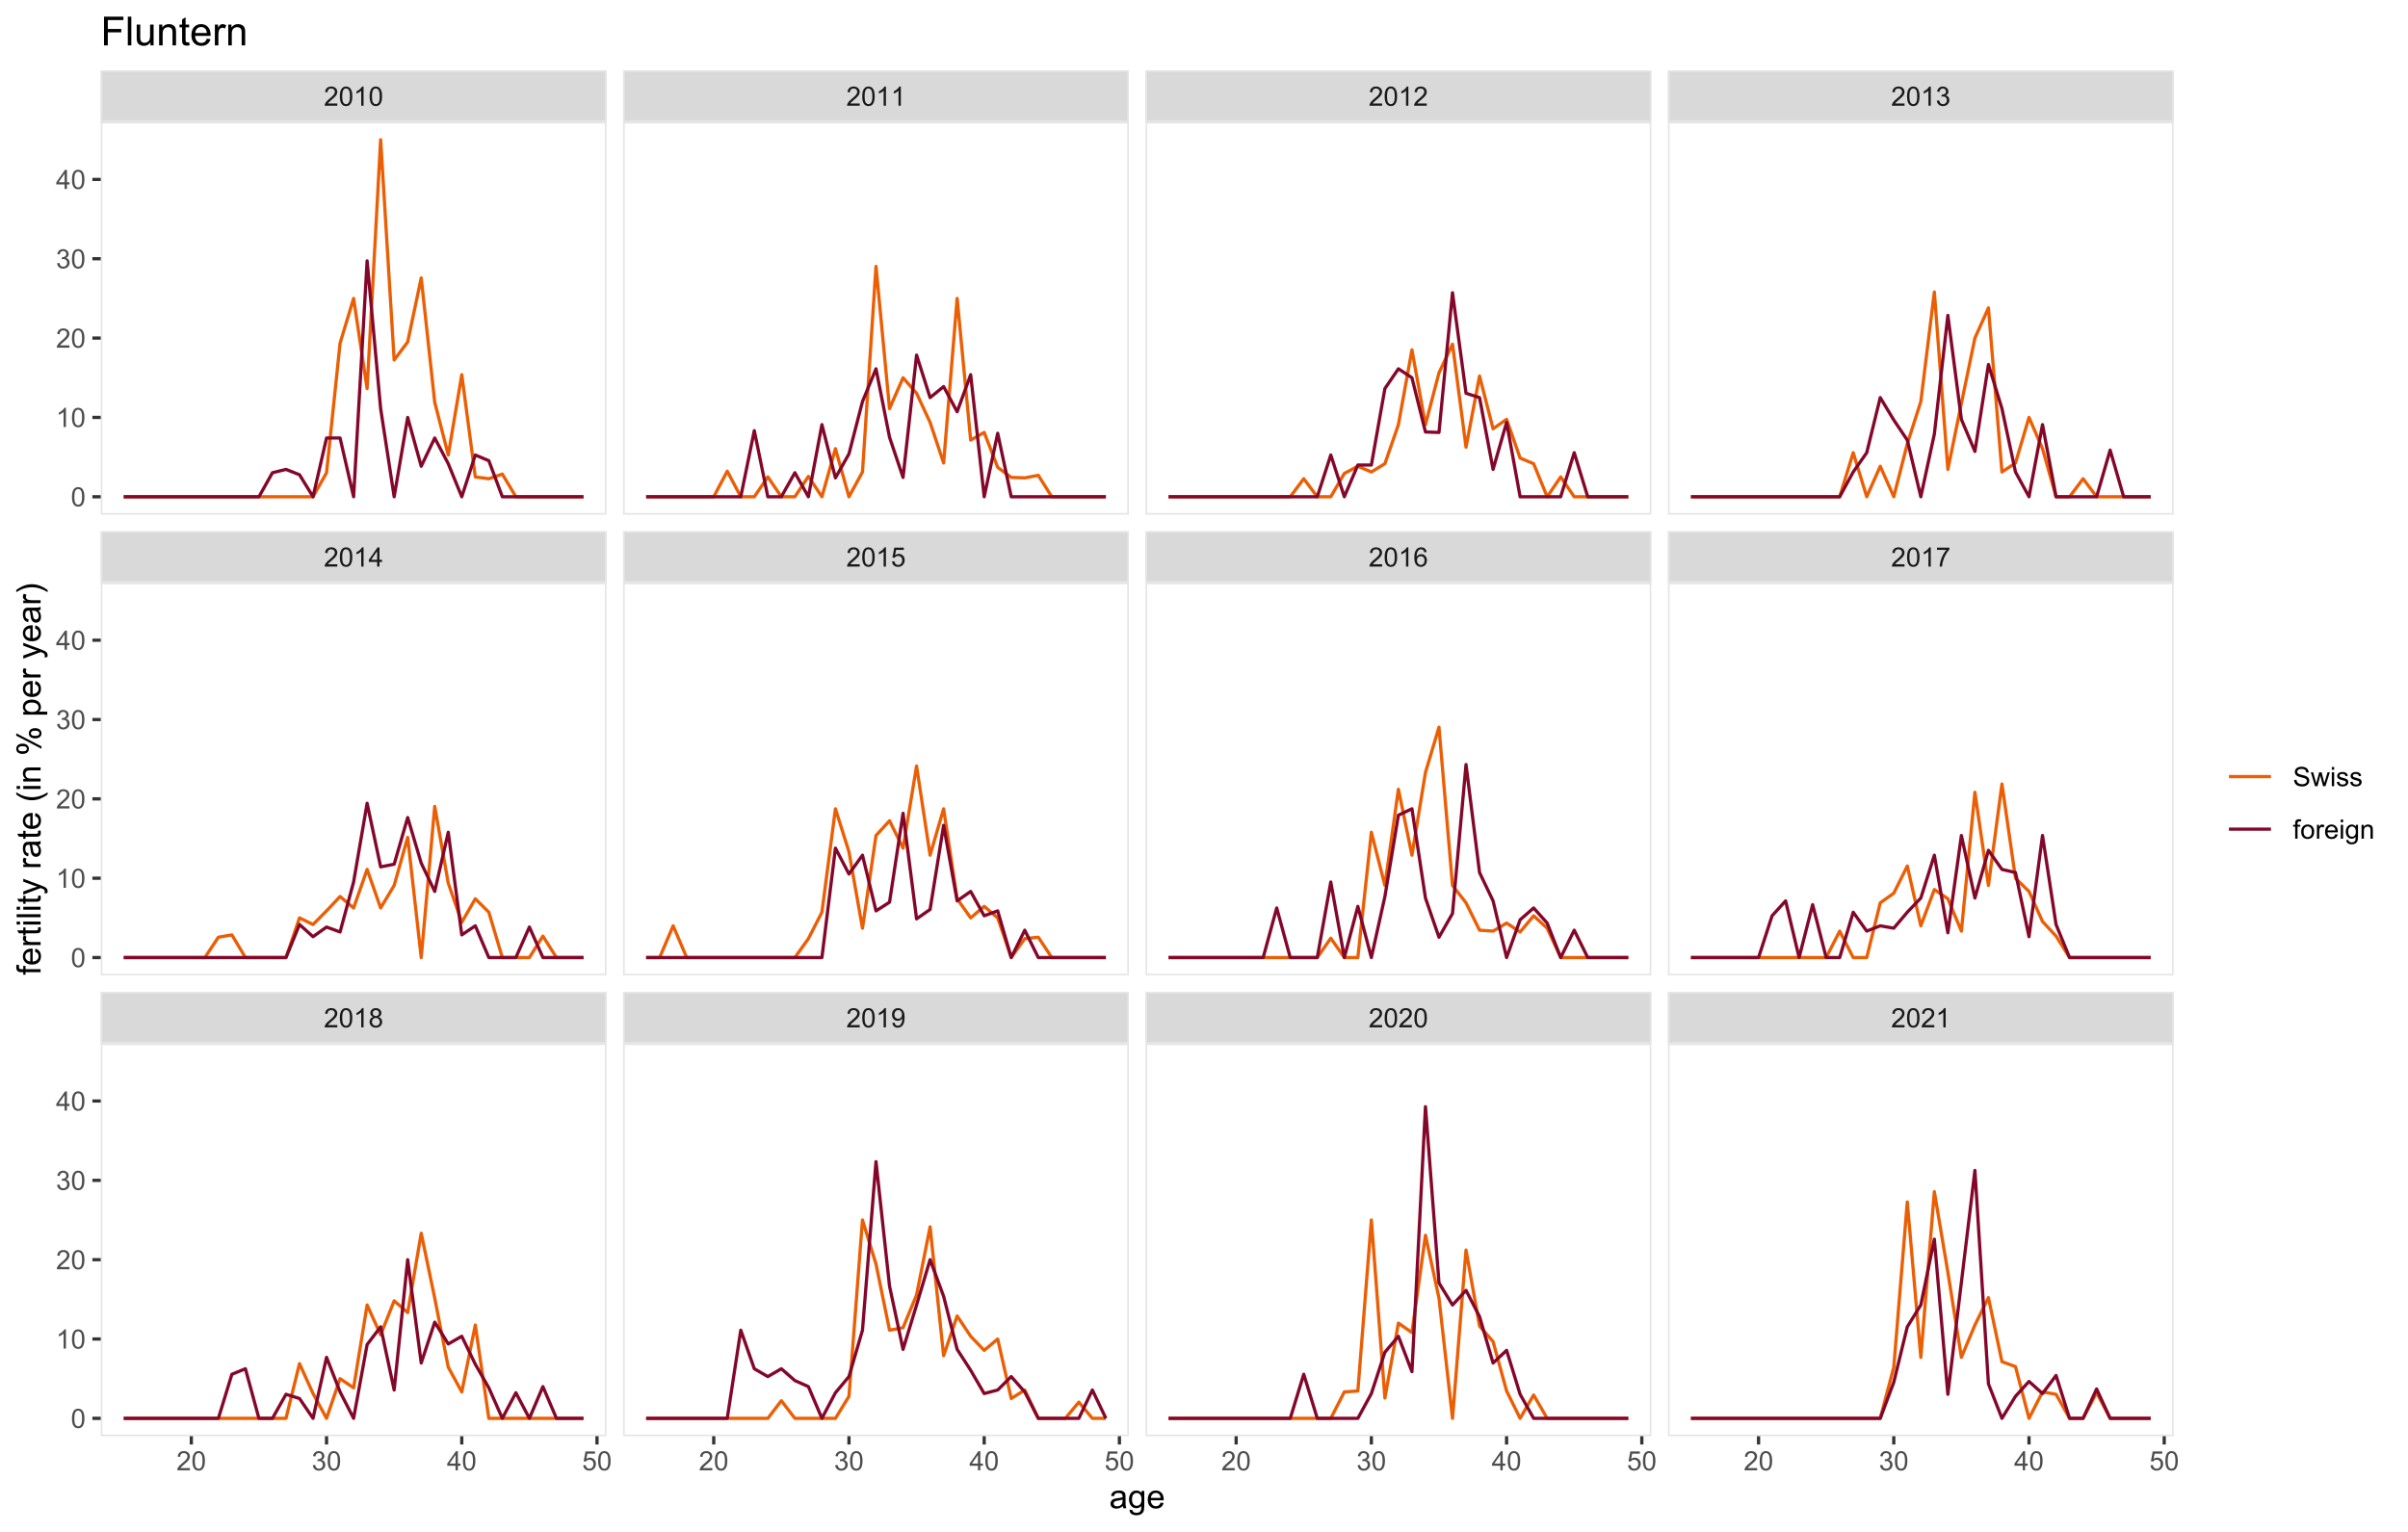 <?xml version="1.0" encoding="UTF-8"?>
<svg xmlns="http://www.w3.org/2000/svg" xmlns:xlink="http://www.w3.org/1999/xlink" width="792pt" height="504pt" viewBox="0 0 792 504" version="1.1">
<defs>
<g>
<symbol overflow="visible" id="glyph0-0">
<path style="stroke:none;" d="M 1.102 0 L 1.102 -5.5 L 5.5 -5.5 L 5.5 0 Z M 1.238 -0.137 L 5.363 -0.137 L 5.363 -5.363 L 1.238 -5.363 Z M 1.238 -0.137 "/>
</symbol>
<symbol overflow="visible" id="glyph0-1">
<path style="stroke:none;" d="M 4.43 -0.742 L 4.43 0 L 0.266 0 C 0.258 -0.188 0.289 -0.367 0.355 -0.539 C 0.461 -0.82 0.629 -1.098 0.863 -1.375 C 1.094 -1.648 1.434 -1.965 1.879 -2.328 C 2.562 -2.887 3.023 -3.332 3.266 -3.664 C 3.5 -3.988 3.621 -4.301 3.625 -4.594 C 3.621 -4.898 3.512 -5.156 3.297 -5.367 C 3.074 -5.578 2.789 -5.684 2.441 -5.684 C 2.066 -5.684 1.77 -5.57 1.547 -5.348 C 1.32 -5.125 1.207 -4.816 1.207 -4.422 L 0.414 -4.504 C 0.465 -5.094 0.668 -5.543 1.027 -5.855 C 1.379 -6.164 1.855 -6.32 2.457 -6.324 C 3.059 -6.32 3.539 -6.152 3.891 -5.82 C 4.242 -5.484 4.418 -5.07 4.422 -4.578 C 4.418 -4.32 4.367 -4.074 4.266 -3.832 C 4.164 -3.59 3.992 -3.332 3.754 -3.062 C 3.512 -2.793 3.113 -2.426 2.562 -1.957 C 2.094 -1.566 1.797 -1.301 1.664 -1.16 C 1.531 -1.02 1.422 -0.879 1.34 -0.742 Z M 4.43 -0.742 "/>
</symbol>
<symbol overflow="visible" id="glyph0-2">
<path style="stroke:none;" d="M 0.367 -3.105 C 0.363 -3.848 0.438 -4.445 0.594 -4.902 C 0.742 -5.355 0.973 -5.707 1.277 -5.953 C 1.578 -6.199 1.957 -6.32 2.418 -6.324 C 2.754 -6.32 3.051 -6.254 3.309 -6.121 C 3.562 -5.984 3.773 -5.789 3.938 -5.531 C 4.102 -5.273 4.23 -4.961 4.328 -4.594 C 4.422 -4.227 4.469 -3.73 4.473 -3.105 C 4.469 -2.367 4.395 -1.77 4.242 -1.316 C 4.09 -0.859 3.863 -0.508 3.562 -0.262 C 3.258 -0.016 2.875 0.105 2.418 0.109 C 1.809 0.105 1.332 -0.109 0.988 -0.547 C 0.57 -1.066 0.363 -1.922 0.367 -3.105 Z M 1.16 -3.105 C 1.16 -2.07 1.281 -1.379 1.523 -1.039 C 1.766 -0.695 2.062 -0.527 2.418 -0.527 C 2.773 -0.527 3.074 -0.699 3.316 -1.043 C 3.559 -1.387 3.68 -2.074 3.68 -3.105 C 3.68 -4.145 3.559 -4.832 3.316 -5.172 C 3.074 -5.512 2.77 -5.684 2.41 -5.684 C 2.051 -5.684 1.77 -5.531 1.559 -5.234 C 1.293 -4.844 1.16 -4.137 1.16 -3.105 Z M 1.16 -3.105 "/>
</symbol>
<symbol overflow="visible" id="glyph0-3">
<path style="stroke:none;" d="M 3.277 0 L 2.504 0 L 2.504 -4.93 C 2.316 -4.75 2.074 -4.574 1.773 -4.395 C 1.469 -4.215 1.195 -4.082 0.957 -3.996 L 0.957 -4.742 C 1.387 -4.941 1.766 -5.188 2.09 -5.48 C 2.414 -5.77 2.645 -6.051 2.781 -6.324 L 3.277 -6.324 Z M 3.277 0 "/>
</symbol>
<symbol overflow="visible" id="glyph0-4">
<path style="stroke:none;" d="M 1.555 -3.418 C 1.23 -3.531 0.992 -3.699 0.84 -3.918 C 0.684 -4.133 0.609 -4.395 0.609 -4.699 C 0.609 -5.156 0.773 -5.539 1.102 -5.855 C 1.43 -6.164 1.867 -6.32 2.418 -6.324 C 2.969 -6.32 3.41 -6.16 3.746 -5.844 C 4.078 -5.523 4.246 -5.137 4.25 -4.68 C 4.246 -4.387 4.172 -4.133 4.02 -3.918 C 3.863 -3.699 3.629 -3.531 3.32 -3.418 C 3.707 -3.285 4 -3.082 4.203 -2.805 C 4.402 -2.52 4.504 -2.184 4.508 -1.801 C 4.504 -1.258 4.312 -0.805 3.934 -0.441 C 3.551 -0.074 3.051 0.105 2.434 0.109 C 1.809 0.105 1.309 -0.074 0.926 -0.441 C 0.543 -0.809 0.352 -1.27 0.355 -1.82 C 0.352 -2.23 0.457 -2.574 0.668 -2.852 C 0.875 -3.125 1.168 -3.312 1.555 -3.418 Z M 1.402 -4.727 C 1.398 -4.426 1.496 -4.184 1.688 -3.996 C 1.879 -3.805 2.129 -3.707 2.438 -3.711 C 2.734 -3.707 2.977 -3.801 3.168 -3.992 C 3.355 -4.176 3.449 -4.406 3.453 -4.684 C 3.449 -4.965 3.352 -5.203 3.16 -5.398 C 2.961 -5.586 2.719 -5.684 2.43 -5.688 C 2.129 -5.684 1.883 -5.59 1.691 -5.402 C 1.496 -5.215 1.398 -4.988 1.402 -4.727 Z M 1.152 -1.816 C 1.148 -1.598 1.199 -1.383 1.309 -1.176 C 1.41 -0.969 1.566 -0.809 1.773 -0.695 C 1.98 -0.582 2.203 -0.527 2.441 -0.527 C 2.809 -0.527 3.113 -0.645 3.355 -0.883 C 3.594 -1.121 3.715 -1.426 3.719 -1.793 C 3.715 -2.164 3.59 -2.469 3.344 -2.715 C 3.094 -2.957 2.785 -3.082 2.414 -3.082 C 2.051 -3.082 1.75 -2.961 1.512 -2.719 C 1.27 -2.477 1.148 -2.176 1.152 -1.816 Z M 1.152 -1.816 "/>
</symbol>
<symbol overflow="visible" id="glyph0-5">
<path style="stroke:none;" d="M 0.48 -1.457 L 1.227 -1.527 C 1.285 -1.172 1.406 -0.918 1.586 -0.762 C 1.762 -0.605 1.988 -0.527 2.27 -0.527 C 2.504 -0.527 2.715 -0.582 2.895 -0.691 C 3.074 -0.801 3.219 -0.945 3.336 -1.129 C 3.445 -1.309 3.543 -1.555 3.621 -1.863 C 3.699 -2.172 3.738 -2.484 3.738 -2.809 C 3.738 -2.84 3.734 -2.895 3.734 -2.965 C 3.578 -2.715 3.367 -2.512 3.102 -2.363 C 2.828 -2.207 2.539 -2.133 2.23 -2.137 C 1.707 -2.133 1.266 -2.32 0.906 -2.703 C 0.543 -3.078 0.363 -3.578 0.367 -4.199 C 0.363 -4.836 0.551 -5.348 0.93 -5.738 C 1.305 -6.125 1.777 -6.32 2.348 -6.324 C 2.754 -6.32 3.129 -6.211 3.469 -5.992 C 3.809 -5.77 4.066 -5.457 4.242 -5.051 C 4.418 -4.641 4.504 -4.047 4.508 -3.277 C 4.504 -2.469 4.418 -1.828 4.246 -1.355 C 4.07 -0.875 3.809 -0.512 3.465 -0.266 C 3.117 -0.016 2.715 0.105 2.25 0.109 C 1.758 0.105 1.355 -0.027 1.043 -0.301 C 0.73 -0.574 0.543 -0.961 0.48 -1.457 Z M 3.648 -4.238 C 3.645 -4.676 3.527 -5.027 3.293 -5.293 C 3.055 -5.551 2.77 -5.684 2.441 -5.684 C 2.094 -5.684 1.793 -5.543 1.543 -5.262 C 1.285 -4.98 1.16 -4.617 1.16 -4.172 C 1.16 -3.77 1.281 -3.441 1.523 -3.195 C 1.766 -2.941 2.062 -2.816 2.418 -2.82 C 2.773 -2.816 3.066 -2.941 3.301 -3.195 C 3.527 -3.441 3.645 -3.789 3.648 -4.238 Z M 3.648 -4.238 "/>
</symbol>
<symbol overflow="visible" id="glyph0-6">
<path style="stroke:none;" d="M 2.844 0 L 2.844 -1.508 L 0.113 -1.508 L 0.113 -2.219 L 2.988 -6.301 L 3.617 -6.301 L 3.617 -2.219 L 4.469 -2.219 L 4.469 -1.508 L 3.617 -1.508 L 3.617 0 Z M 2.844 -2.219 L 2.844 -5.059 L 0.871 -2.219 Z M 2.844 -2.219 "/>
</symbol>
<symbol overflow="visible" id="glyph0-7">
<path style="stroke:none;" d="M 0.367 -1.648 L 1.176 -1.719 C 1.234 -1.32 1.375 -1.023 1.594 -0.824 C 1.812 -0.625 2.078 -0.527 2.391 -0.527 C 2.762 -0.527 3.074 -0.668 3.336 -0.949 C 3.59 -1.23 3.719 -1.602 3.723 -2.066 C 3.719 -2.504 3.594 -2.852 3.348 -3.109 C 3.098 -3.363 2.773 -3.492 2.375 -3.492 C 2.125 -3.492 1.902 -3.434 1.703 -3.32 C 1.5 -3.207 1.344 -3.062 1.23 -2.883 L 0.504 -2.977 L 1.113 -6.215 L 4.246 -6.215 L 4.246 -5.473 L 1.73 -5.473 L 1.391 -3.781 C 1.766 -4.039 2.164 -4.172 2.582 -4.176 C 3.129 -4.172 3.594 -3.98 3.973 -3.605 C 4.352 -3.223 4.539 -2.734 4.543 -2.137 C 4.539 -1.562 4.375 -1.07 4.043 -0.656 C 3.637 -0.148 3.086 0.105 2.391 0.109 C 1.816 0.105 1.348 -0.051 0.984 -0.371 C 0.621 -0.691 0.414 -1.117 0.367 -1.648 Z M 0.367 -1.648 "/>
</symbol>
<symbol overflow="visible" id="glyph0-8">
<path style="stroke:none;" d="M 4.379 -4.758 L 3.609 -4.695 C 3.539 -4.996 3.441 -5.219 3.316 -5.359 C 3.105 -5.574 2.848 -5.684 2.543 -5.688 C 2.297 -5.684 2.078 -5.617 1.895 -5.484 C 1.648 -5.305 1.457 -5.043 1.32 -4.703 C 1.176 -4.363 1.105 -3.879 1.102 -3.25 C 1.285 -3.531 1.512 -3.742 1.781 -3.879 C 2.051 -4.016 2.332 -4.082 2.629 -4.086 C 3.141 -4.082 3.578 -3.895 3.945 -3.516 C 4.305 -3.137 4.488 -2.645 4.492 -2.047 C 4.488 -1.648 4.402 -1.281 4.234 -0.941 C 4.062 -0.602 3.828 -0.34 3.531 -0.16 C 3.23 0.02 2.895 0.105 2.52 0.109 C 1.871 0.105 1.344 -0.129 0.941 -0.602 C 0.531 -1.074 0.328 -1.855 0.332 -2.949 C 0.328 -4.16 0.551 -5.047 1.004 -5.602 C 1.395 -6.082 1.926 -6.32 2.59 -6.324 C 3.086 -6.32 3.492 -6.184 3.809 -5.906 C 4.125 -5.629 4.312 -5.246 4.379 -4.758 Z M 1.219 -2.039 C 1.219 -1.773 1.273 -1.516 1.387 -1.273 C 1.5 -1.027 1.66 -0.844 1.863 -0.719 C 2.066 -0.59 2.277 -0.527 2.504 -0.527 C 2.828 -0.527 3.109 -0.656 3.348 -0.922 C 3.578 -1.184 3.695 -1.543 3.699 -2 C 3.695 -2.43 3.582 -2.773 3.352 -3.027 C 3.117 -3.273 2.824 -3.398 2.477 -3.402 C 2.121 -3.398 1.824 -3.273 1.582 -3.027 C 1.34 -2.773 1.219 -2.445 1.219 -2.039 Z M 1.219 -2.039 "/>
</symbol>
<symbol overflow="visible" id="glyph0-9">
<path style="stroke:none;" d="M 0.418 -5.473 L 0.418 -6.219 L 4.496 -6.219 L 4.496 -5.617 C 4.09 -5.188 3.691 -4.621 3.301 -3.914 C 2.902 -3.203 2.602 -2.473 2.391 -1.73 C 2.234 -1.199 2.133 -0.625 2.094 0 L 1.297 0 C 1.305 -0.492 1.402 -1.09 1.59 -1.793 C 1.773 -2.496 2.043 -3.172 2.391 -3.824 C 2.738 -4.477 3.109 -5.027 3.504 -5.473 Z M 0.418 -5.473 "/>
</symbol>
<symbol overflow="visible" id="glyph0-10">
<path style="stroke:none;" d="M 0.371 -1.664 L 1.145 -1.766 C 1.23 -1.324 1.383 -1.008 1.598 -0.816 C 1.809 -0.621 2.066 -0.527 2.375 -0.527 C 2.734 -0.527 3.043 -0.652 3.297 -0.906 C 3.547 -1.156 3.672 -1.469 3.676 -1.844 C 3.672 -2.195 3.555 -2.488 3.324 -2.719 C 3.09 -2.949 2.797 -3.062 2.441 -3.066 C 2.293 -3.062 2.109 -3.035 1.895 -2.98 L 1.98 -3.66 C 2.031 -3.652 2.07 -3.648 2.105 -3.652 C 2.434 -3.648 2.73 -3.734 2.996 -3.91 C 3.254 -4.078 3.387 -4.344 3.391 -4.703 C 3.387 -4.984 3.289 -5.219 3.102 -5.406 C 2.906 -5.59 2.66 -5.684 2.359 -5.688 C 2.055 -5.684 1.805 -5.59 1.605 -5.402 C 1.402 -5.215 1.273 -4.93 1.219 -4.555 L 0.445 -4.691 C 0.539 -5.207 0.754 -5.609 1.09 -5.895 C 1.426 -6.18 1.844 -6.32 2.344 -6.324 C 2.688 -6.32 3.004 -6.246 3.293 -6.102 C 3.582 -5.953 3.801 -5.754 3.953 -5.5 C 4.105 -5.242 4.184 -4.973 4.184 -4.688 C 4.184 -4.414 4.109 -4.164 3.965 -3.945 C 3.816 -3.719 3.602 -3.543 3.316 -3.41 C 3.688 -3.324 3.977 -3.145 4.184 -2.875 C 4.391 -2.602 4.492 -2.262 4.496 -1.859 C 4.492 -1.305 4.293 -0.84 3.895 -0.461 C 3.492 -0.078 2.984 0.109 2.371 0.113 C 1.816 0.109 1.355 -0.051 0.992 -0.379 C 0.625 -0.707 0.418 -1.137 0.371 -1.664 Z M 0.371 -1.664 "/>
</symbol>
<symbol overflow="visible" id="glyph0-11">
<path style="stroke:none;" d="M 0.395 -2.023 L 1.18 -2.094 C 1.215 -1.773 1.305 -1.516 1.441 -1.316 C 1.574 -1.113 1.785 -0.949 2.074 -0.828 C 2.359 -0.699 2.68 -0.637 3.043 -0.641 C 3.355 -0.637 3.637 -0.684 3.883 -0.781 C 4.125 -0.875 4.305 -1.008 4.426 -1.172 C 4.543 -1.336 4.605 -1.516 4.605 -1.711 C 4.605 -1.906 4.547 -2.078 4.434 -2.227 C 4.316 -2.375 4.129 -2.5 3.867 -2.602 C 3.695 -2.664 3.32 -2.766 2.746 -2.906 C 2.164 -3.047 1.758 -3.176 1.531 -3.301 C 1.227 -3.453 1.004 -3.648 0.855 -3.887 C 0.707 -4.117 0.633 -4.379 0.637 -4.672 C 0.633 -4.984 0.723 -5.281 0.906 -5.562 C 1.082 -5.836 1.344 -6.047 1.695 -6.191 C 2.039 -6.332 2.426 -6.402 2.852 -6.406 C 3.316 -6.402 3.73 -6.328 4.09 -6.18 C 4.445 -6.027 4.719 -5.805 4.91 -5.516 C 5.102 -5.219 5.203 -4.891 5.219 -4.523 L 4.422 -4.465 C 4.375 -4.863 4.23 -5.164 3.984 -5.367 C 3.734 -5.57 3.367 -5.672 2.887 -5.672 C 2.383 -5.672 2.016 -5.578 1.785 -5.395 C 1.555 -5.207 1.441 -4.984 1.441 -4.727 C 1.441 -4.496 1.52 -4.309 1.684 -4.168 C 1.84 -4.02 2.262 -3.871 2.941 -3.719 C 3.617 -3.562 4.082 -3.43 4.336 -3.316 C 4.703 -3.145 4.973 -2.93 5.148 -2.672 C 5.32 -2.414 5.406 -2.113 5.41 -1.777 C 5.406 -1.441 5.312 -1.129 5.121 -0.832 C 4.93 -0.535 4.652 -0.301 4.293 -0.137 C 3.93 0.027 3.527 0.105 3.082 0.109 C 2.512 0.105 2.031 0.023 1.648 -0.141 C 1.258 -0.305 0.957 -0.555 0.742 -0.891 C 0.52 -1.223 0.402 -1.598 0.395 -2.023 Z M 0.395 -2.023 "/>
</symbol>
<symbol overflow="visible" id="glyph0-12">
<path style="stroke:none;" d="M 1.422 0 L 0.027 -4.562 L 0.824 -4.562 L 1.551 -1.93 L 1.82 -0.949 C 1.832 -0.996 1.91 -1.309 2.059 -1.891 L 2.785 -4.562 L 3.578 -4.562 L 4.262 -1.918 L 4.492 -1.043 L 4.754 -1.926 L 5.535 -4.562 L 6.285 -4.562 L 4.859 0 L 4.055 0 L 3.332 -2.734 L 3.152 -3.512 L 2.23 0 Z M 1.422 0 "/>
</symbol>
<symbol overflow="visible" id="glyph0-13">
<path style="stroke:none;" d="M 0.586 -5.41 L 0.586 -6.301 L 1.359 -6.301 L 1.359 -5.41 Z M 0.586 0 L 0.586 -4.562 L 1.359 -4.562 L 1.359 0 Z M 0.586 0 "/>
</symbol>
<symbol overflow="visible" id="glyph0-14">
<path style="stroke:none;" d="M 0.27 -1.363 L 1.035 -1.484 C 1.078 -1.172 1.199 -0.938 1.395 -0.777 C 1.59 -0.609 1.863 -0.527 2.219 -0.531 C 2.57 -0.527 2.832 -0.602 3.008 -0.75 C 3.176 -0.895 3.262 -1.062 3.266 -1.258 C 3.262 -1.43 3.188 -1.566 3.039 -1.672 C 2.93 -1.734 2.664 -1.824 2.246 -1.934 C 1.676 -2.074 1.285 -2.195 1.066 -2.305 C 0.848 -2.406 0.68 -2.551 0.566 -2.738 C 0.453 -2.918 0.398 -3.125 0.398 -3.352 C 0.398 -3.555 0.445 -3.742 0.539 -3.914 C 0.633 -4.086 0.758 -4.23 0.918 -4.348 C 1.039 -4.434 1.203 -4.508 1.41 -4.574 C 1.617 -4.633 1.84 -4.664 2.078 -4.668 C 2.434 -4.664 2.75 -4.613 3.023 -4.512 C 3.293 -4.406 3.492 -4.266 3.621 -4.09 C 3.75 -3.914 3.84 -3.68 3.891 -3.387 L 3.133 -3.281 C 3.098 -3.516 2.996 -3.699 2.832 -3.832 C 2.664 -3.965 2.434 -4.031 2.137 -4.031 C 1.777 -4.031 1.523 -3.973 1.375 -3.855 C 1.223 -3.738 1.148 -3.598 1.148 -3.441 C 1.148 -3.34 1.18 -3.25 1.242 -3.172 C 1.305 -3.086 1.402 -3.02 1.539 -2.965 C 1.613 -2.934 1.84 -2.867 2.223 -2.766 C 2.766 -2.617 3.148 -2.496 3.367 -2.406 C 3.582 -2.312 3.75 -2.176 3.875 -2 C 3.996 -1.82 4.059 -1.602 4.062 -1.34 C 4.059 -1.078 3.984 -0.836 3.836 -0.609 C 3.684 -0.383 3.465 -0.207 3.184 -0.082 C 2.895 0.039 2.574 0.098 2.223 0.102 C 1.625 0.098 1.172 -0.02 0.863 -0.266 C 0.551 -0.508 0.355 -0.875 0.27 -1.363 Z M 0.27 -1.363 "/>
</symbol>
<symbol overflow="visible" id="glyph0-15">
<path style="stroke:none;" d="M 0.766 0 L 0.766 -3.961 L 0.082 -3.961 L 0.082 -4.562 L 0.766 -4.562 L 0.766 -5.047 C 0.762 -5.352 0.789 -5.582 0.848 -5.73 C 0.918 -5.93 1.047 -6.09 1.238 -6.219 C 1.422 -6.34 1.688 -6.402 2.027 -6.406 C 2.246 -6.402 2.484 -6.379 2.75 -6.328 L 2.633 -5.656 C 2.469 -5.68 2.32 -5.695 2.18 -5.699 C 1.945 -5.695 1.777 -5.645 1.68 -5.547 C 1.582 -5.445 1.535 -5.258 1.535 -4.984 L 1.535 -4.562 L 2.422 -4.562 L 2.422 -3.961 L 1.535 -3.961 L 1.535 0 Z M 0.766 0 "/>
</symbol>
<symbol overflow="visible" id="glyph0-16">
<path style="stroke:none;" d="M 0.293 -2.281 C 0.293 -3.125 0.527 -3.754 0.996 -4.16 C 1.387 -4.496 1.863 -4.664 2.434 -4.668 C 3.059 -4.664 3.57 -4.457 3.969 -4.051 C 4.363 -3.637 4.562 -3.07 4.566 -2.348 C 4.562 -1.758 4.477 -1.297 4.301 -0.961 C 4.125 -0.625 3.867 -0.363 3.535 -0.176 C 3.195 0.008 2.828 0.098 2.434 0.102 C 1.789 0.098 1.273 -0.102 0.883 -0.512 C 0.488 -0.918 0.293 -1.508 0.293 -2.281 Z M 1.086 -2.281 C 1.082 -1.695 1.211 -1.258 1.469 -0.969 C 1.723 -0.672 2.043 -0.527 2.434 -0.531 C 2.812 -0.527 3.133 -0.672 3.391 -0.969 C 3.645 -1.258 3.773 -1.707 3.773 -2.309 C 3.773 -2.871 3.645 -3.297 3.387 -3.59 C 3.129 -3.879 2.809 -4.023 2.434 -4.027 C 2.043 -4.023 1.723 -3.879 1.469 -3.594 C 1.211 -3.301 1.082 -2.863 1.086 -2.281 Z M 1.086 -2.281 "/>
</symbol>
<symbol overflow="visible" id="glyph0-17">
<path style="stroke:none;" d="M 0.57 0 L 0.57 -4.562 L 1.266 -4.562 L 1.266 -3.871 C 1.445 -4.191 1.609 -4.406 1.758 -4.512 C 1.906 -4.613 2.07 -4.664 2.258 -4.668 C 2.516 -4.664 2.781 -4.582 3.051 -4.418 L 2.785 -3.699 C 2.59 -3.809 2.402 -3.867 2.219 -3.867 C 2.047 -3.867 1.895 -3.816 1.762 -3.715 C 1.625 -3.613 1.527 -3.473 1.473 -3.293 C 1.383 -3.016 1.34 -2.715 1.344 -2.391 L 1.344 0 Z M 0.57 0 "/>
</symbol>
<symbol overflow="visible" id="glyph0-18">
<path style="stroke:none;" d="M 3.703 -1.469 L 4.504 -1.371 C 4.375 -0.902 4.141 -0.539 3.801 -0.285 C 3.461 -0.027 3.027 0.098 2.496 0.102 C 1.828 0.098 1.297 -0.102 0.906 -0.512 C 0.512 -0.918 0.316 -1.496 0.32 -2.242 C 0.316 -3.008 0.516 -3.605 0.914 -4.031 C 1.309 -4.453 1.82 -4.664 2.453 -4.668 C 3.059 -4.664 3.555 -4.457 3.945 -4.043 C 4.328 -3.629 4.523 -3.043 4.527 -2.289 C 4.523 -2.242 4.523 -2.176 4.523 -2.086 L 1.121 -2.086 C 1.145 -1.582 1.289 -1.195 1.547 -0.93 C 1.801 -0.66 2.117 -0.527 2.5 -0.531 C 2.781 -0.527 3.023 -0.602 3.227 -0.754 C 3.426 -0.902 3.586 -1.141 3.703 -1.469 Z M 1.164 -2.719 L 3.711 -2.719 C 3.672 -3.102 3.578 -3.387 3.422 -3.582 C 3.172 -3.879 2.852 -4.031 2.461 -4.031 C 2.105 -4.031 1.805 -3.91 1.566 -3.672 C 1.32 -3.434 1.188 -3.117 1.164 -2.719 Z M 1.164 -2.719 "/>
</symbol>
<symbol overflow="visible" id="glyph0-19">
<path style="stroke:none;" d="M 0.438 0.379 L 1.191 0.488 C 1.219 0.719 1.309 0.891 1.453 0.996 C 1.645 1.137 1.906 1.207 2.238 1.211 C 2.598 1.207 2.871 1.137 3.066 0.996 C 3.258 0.852 3.391 0.648 3.465 0.395 C 3.5 0.234 3.52 -0.094 3.52 -0.598 C 3.18 -0.199 2.758 0 2.258 0 C 1.625 0 1.141 -0.227 0.801 -0.68 C 0.453 -1.133 0.281 -1.676 0.285 -2.309 C 0.281 -2.742 0.359 -3.141 0.52 -3.512 C 0.676 -3.879 0.906 -4.164 1.207 -4.367 C 1.504 -4.562 1.855 -4.664 2.262 -4.668 C 2.797 -4.664 3.238 -4.445 3.594 -4.012 L 3.594 -4.562 L 4.305 -4.562 L 4.305 -0.617 C 4.301 0.094 4.227 0.594 4.086 0.891 C 3.938 1.188 3.711 1.422 3.398 1.594 C 3.086 1.766 2.699 1.852 2.242 1.852 C 1.695 1.852 1.254 1.727 0.922 1.484 C 0.586 1.234 0.426 0.867 0.438 0.379 Z M 1.078 -2.363 C 1.078 -1.762 1.195 -1.324 1.434 -1.051 C 1.672 -0.773 1.969 -0.637 2.328 -0.641 C 2.68 -0.637 2.98 -0.773 3.223 -1.051 C 3.461 -1.32 3.578 -1.75 3.582 -2.336 C 3.578 -2.895 3.457 -3.316 3.211 -3.602 C 2.961 -3.883 2.66 -4.023 2.316 -4.027 C 1.969 -4.023 1.676 -3.883 1.438 -3.605 C 1.195 -3.324 1.078 -2.91 1.078 -2.363 Z M 1.078 -2.363 "/>
</symbol>
<symbol overflow="visible" id="glyph0-20">
<path style="stroke:none;" d="M 0.578 0 L 0.578 -4.562 L 1.277 -4.562 L 1.277 -3.914 C 1.609 -4.414 2.09 -4.664 2.727 -4.668 C 3 -4.664 3.254 -4.613 3.484 -4.52 C 3.715 -4.418 3.887 -4.289 4.004 -4.129 C 4.113 -3.969 4.195 -3.777 4.246 -3.559 C 4.273 -3.41 4.289 -3.16 4.289 -2.805 L 4.289 0 L 3.516 0 L 3.516 -2.777 C 3.516 -3.09 3.484 -3.324 3.426 -3.484 C 3.363 -3.637 3.258 -3.762 3.105 -3.855 C 2.949 -3.949 2.77 -3.996 2.566 -3.996 C 2.234 -3.996 1.949 -3.891 1.711 -3.68 C 1.469 -3.469 1.348 -3.07 1.352 -2.492 L 1.352 0 Z M 0.578 0 "/>
</symbol>
<symbol overflow="visible" id="glyph1-0">
<path style="stroke:none;" d="M 1.375 0 L 1.375 -6.875 L 6.875 -6.875 L 6.875 0 Z M 1.547 -0.172 L 6.703 -0.172 L 6.703 -6.703 L 1.547 -6.703 Z M 1.547 -0.172 "/>
</symbol>
<symbol overflow="visible" id="glyph1-1">
<path style="stroke:none;" d="M 4.445 -0.703 C 4.086 -0.398 3.742 -0.184 3.414 -0.059 C 3.082 0.066 2.727 0.129 2.348 0.129 C 1.719 0.129 1.238 -0.023 0.902 -0.328 C 0.566 -0.633 0.398 -1.023 0.398 -1.504 C 0.398 -1.781 0.461 -2.035 0.586 -2.27 C 0.711 -2.496 0.875 -2.684 1.086 -2.824 C 1.289 -2.965 1.523 -3.07 1.781 -3.141 C 1.969 -3.191 2.254 -3.238 2.641 -3.289 C 3.418 -3.375 3.992 -3.488 4.367 -3.621 C 4.367 -3.754 4.371 -3.836 4.371 -3.871 C 4.371 -4.266 4.277 -4.543 4.098 -4.703 C 3.848 -4.918 3.48 -5.027 2.996 -5.031 C 2.539 -5.027 2.203 -4.949 1.988 -4.793 C 1.77 -4.633 1.609 -4.352 1.508 -3.949 L 0.562 -4.078 C 0.648 -4.48 0.789 -4.805 0.988 -5.055 C 1.184 -5.301 1.469 -5.492 1.844 -5.629 C 2.215 -5.762 2.645 -5.828 3.137 -5.832 C 3.621 -5.828 4.02 -5.773 4.324 -5.66 C 4.629 -5.543 4.852 -5.398 4.996 -5.227 C 5.137 -5.055 5.238 -4.836 5.297 -4.57 C 5.328 -4.406 5.344 -4.109 5.344 -3.68 L 5.344 -2.391 C 5.344 -1.492 5.363 -0.922 5.406 -0.684 C 5.445 -0.445 5.527 -0.219 5.648 0 L 4.641 0 C 4.539 -0.199 4.473 -0.434 4.445 -0.703 Z M 4.367 -2.863 C 4.012 -2.719 3.488 -2.598 2.789 -2.496 C 2.391 -2.438 2.105 -2.371 1.941 -2.301 C 1.773 -2.227 1.648 -2.121 1.562 -1.988 C 1.473 -1.848 1.43 -1.695 1.43 -1.531 C 1.43 -1.27 1.527 -1.055 1.723 -0.887 C 1.918 -0.711 2.203 -0.625 2.578 -0.629 C 2.949 -0.625 3.277 -0.707 3.57 -0.871 C 3.859 -1.031 4.074 -1.254 4.211 -1.543 C 4.312 -1.754 4.363 -2.078 4.367 -2.508 Z M 4.367 -2.863 "/>
</symbol>
<symbol overflow="visible" id="glyph1-2">
<path style="stroke:none;" d="M 0.547 0.473 L 1.488 0.613 C 1.527 0.898 1.637 1.109 1.816 1.246 C 2.055 1.422 2.379 1.512 2.797 1.516 C 3.242 1.512 3.59 1.422 3.832 1.246 C 4.074 1.062 4.238 0.812 4.328 0.492 C 4.379 0.297 4.402 -0.113 4.398 -0.746 C 3.973 -0.246 3.445 0 2.82 0 C 2.031 0 1.426 -0.281 1 -0.848 C 0.566 -1.41 0.352 -2.09 0.355 -2.883 C 0.352 -3.426 0.449 -3.926 0.648 -4.391 C 0.844 -4.848 1.129 -5.203 1.504 -5.457 C 1.875 -5.703 2.316 -5.828 2.824 -5.832 C 3.496 -5.828 4.051 -5.559 4.492 -5.016 L 4.492 -5.703 L 5.383 -5.703 L 5.383 -0.773 C 5.379 0.113 5.289 0.742 5.109 1.113 C 4.93 1.484 4.641 1.777 4.25 1.992 C 3.855 2.207 3.375 2.312 2.805 2.316 C 2.121 2.312 1.57 2.16 1.152 1.855 C 0.734 1.547 0.531 1.086 0.547 0.473 Z M 1.348 -2.953 C 1.348 -2.203 1.496 -1.656 1.793 -1.316 C 2.09 -0.969 2.461 -0.797 2.91 -0.801 C 3.352 -0.797 3.723 -0.969 4.027 -1.312 C 4.324 -1.656 4.477 -2.191 4.48 -2.922 C 4.477 -3.617 4.32 -4.145 4.016 -4.5 C 3.703 -4.852 3.332 -5.027 2.895 -5.031 C 2.465 -5.027 2.098 -4.852 1.797 -4.508 C 1.496 -4.156 1.348 -3.641 1.348 -2.953 Z M 1.348 -2.953 "/>
</symbol>
<symbol overflow="visible" id="glyph1-3">
<path style="stroke:none;" d="M 4.629 -1.836 L 5.629 -1.715 C 5.469 -1.125 5.176 -0.672 4.75 -0.352 C 4.324 -0.031 3.781 0.129 3.121 0.129 C 2.281 0.129 1.617 -0.125 1.133 -0.641 C 0.641 -1.152 0.398 -1.875 0.402 -2.805 C 0.398 -3.762 0.645 -4.504 1.145 -5.035 C 1.637 -5.562 2.277 -5.828 3.066 -5.832 C 3.824 -5.828 4.449 -5.57 4.934 -5.051 C 5.418 -4.531 5.66 -3.801 5.66 -2.863 C 5.66 -2.805 5.656 -2.719 5.656 -2.605 L 1.402 -2.605 C 1.434 -1.977 1.613 -1.496 1.934 -1.164 C 2.25 -0.828 2.645 -0.66 3.125 -0.664 C 3.477 -0.66 3.781 -0.754 4.031 -0.945 C 4.281 -1.129 4.48 -1.426 4.629 -1.836 Z M 1.457 -3.398 L 4.641 -3.398 C 4.598 -3.879 4.473 -4.238 4.273 -4.48 C 3.961 -4.852 3.562 -5.039 3.078 -5.039 C 2.629 -5.039 2.258 -4.891 1.957 -4.594 C 1.652 -4.297 1.484 -3.898 1.457 -3.398 Z M 1.457 -3.398 "/>
</symbol>
<symbol overflow="visible" id="glyph2-0">
<path style="stroke:none;" d="M 0 -1.375 L -6.875 -1.375 L -6.875 -6.875 L 0 -6.875 Z M -0.172 -1.547 L -0.172 -6.703 L -6.703 -6.703 L -6.703 -1.547 Z M -0.172 -1.547 "/>
</symbol>
<symbol overflow="visible" id="glyph2-1">
<path style="stroke:none;" d="M 0 -0.957 L -4.953 -0.957 L -4.953 -0.102 L -5.703 -0.102 L -5.703 -0.957 L -6.312 -0.957 C -6.691 -0.953 -6.977 -0.988 -7.164 -1.059 C -7.41 -1.148 -7.613 -1.312 -7.773 -1.551 C -7.926 -1.781 -8.004 -2.109 -8.008 -2.535 C -8.004 -2.805 -7.973 -3.105 -7.91 -3.438 L -7.07 -3.293 C -7.102 -3.09 -7.117 -2.898 -7.121 -2.723 C -7.117 -2.426 -7.055 -2.219 -6.934 -2.098 C -6.805 -1.977 -6.57 -1.914 -6.23 -1.918 L -5.703 -1.918 L -5.703 -3.031 L -4.953 -3.031 L -4.953 -1.918 L 0 -1.918 Z M 0 -0.957 "/>
</symbol>
<symbol overflow="visible" id="glyph2-2">
<path style="stroke:none;" d="M -1.836 -4.629 L -1.715 -5.629 C -1.125 -5.469 -0.672 -5.176 -0.352 -4.75 C -0.031 -4.324 0.129 -3.781 0.129 -3.121 C 0.129 -2.281 -0.125 -1.617 -0.641 -1.133 C -1.152 -0.641 -1.875 -0.398 -2.805 -0.402 C -3.762 -0.398 -4.504 -0.645 -5.035 -1.145 C -5.562 -1.637 -5.828 -2.277 -5.832 -3.066 C -5.828 -3.824 -5.57 -4.449 -5.051 -4.934 C -4.531 -5.418 -3.801 -5.66 -2.863 -5.66 C -2.805 -5.66 -2.719 -5.656 -2.605 -5.656 L -2.605 -1.402 C -1.977 -1.434 -1.496 -1.613 -1.164 -1.934 C -0.828 -2.25 -0.66 -2.645 -0.664 -3.125 C -0.66 -3.477 -0.754 -3.781 -0.941 -4.031 C -1.125 -4.281 -1.422 -4.48 -1.836 -4.629 Z M -3.398 -1.457 L -3.398 -4.641 C -3.879 -4.598 -4.238 -4.473 -4.48 -4.273 C -4.852 -3.961 -5.039 -3.562 -5.039 -3.078 C -5.039 -2.629 -4.891 -2.258 -4.594 -1.957 C -4.297 -1.652 -3.898 -1.484 -3.398 -1.457 Z M -3.398 -1.457 "/>
</symbol>
<symbol overflow="visible" id="glyph2-3">
<path style="stroke:none;" d="M 0 -0.715 L -5.703 -0.715 L -5.703 -1.586 L -4.84 -1.586 C -5.242 -1.805 -5.508 -2.008 -5.637 -2.199 C -5.766 -2.383 -5.828 -2.59 -5.832 -2.82 C -5.828 -3.141 -5.727 -3.473 -5.523 -3.812 L -4.625 -3.48 C -4.762 -3.242 -4.832 -3.004 -4.836 -2.773 C -4.832 -2.555 -4.77 -2.363 -4.645 -2.199 C -4.516 -2.027 -4.34 -1.91 -4.113 -1.844 C -3.77 -1.73 -3.391 -1.676 -2.984 -1.68 L 0 -1.68 Z M 0 -0.715 "/>
</symbol>
<symbol overflow="visible" id="glyph2-4">
<path style="stroke:none;" d="M -0.863 -2.836 L -0.012 -2.977 C 0.043 -2.703 0.07 -2.457 0.074 -2.246 C 0.07 -1.891 0.02 -1.621 -0.09 -1.43 C -0.199 -1.234 -0.348 -1.098 -0.527 -1.02 C -0.707 -0.941 -1.086 -0.902 -1.672 -0.902 L -4.953 -0.902 L -4.953 -0.195 L -5.703 -0.195 L -5.703 -0.902 L -7.117 -0.902 L -7.695 -1.863 L -5.703 -1.863 L -5.703 -2.836 L -4.953 -2.836 L -4.953 -1.863 L -1.617 -1.863 C -1.34 -1.863 -1.16 -1.879 -1.082 -1.914 C -1 -1.945 -0.938 -2 -0.895 -2.078 C -0.848 -2.152 -0.824 -2.262 -0.828 -2.41 C -0.824 -2.516 -0.836 -2.66 -0.863 -2.836 Z M -0.863 -2.836 "/>
</symbol>
<symbol overflow="visible" id="glyph2-5">
<path style="stroke:none;" d="M -6.762 -0.73 L -7.875 -0.73 L -7.875 -1.699 L -6.762 -1.699 Z M 0 -0.73 L -5.703 -0.73 L -5.703 -1.699 L 0 -1.695 Z M 0 -0.73 "/>
</symbol>
<symbol overflow="visible" id="glyph2-6">
<path style="stroke:none;" d="M 0 -0.703 L -7.875 -0.703 L -7.875 -1.672 L 0 -1.672 Z M 0 -0.703 "/>
</symbol>
<symbol overflow="visible" id="glyph2-7">
<path style="stroke:none;" d="M 2.195 -0.684 L 1.289 -0.574 C 1.344 -0.785 1.371 -0.969 1.375 -1.129 C 1.371 -1.34 1.336 -1.512 1.266 -1.641 C 1.195 -1.77 1.094 -1.875 0.969 -1.961 C 0.867 -2.02 0.629 -2.117 0.246 -2.258 C 0.191 -2.27 0.113 -2.301 0.012 -2.344 L -5.703 -0.176 L -5.703 -1.219 L -2.402 -2.406 C -1.98 -2.559 -1.539 -2.695 -1.078 -2.82 C -1.523 -2.926 -1.957 -3.059 -2.379 -3.219 L -5.703 -4.438 L -5.703 -5.402 L 0.098 -3.234 C 0.719 -3 1.148 -2.816 1.391 -2.691 C 1.707 -2.516 1.941 -2.32 2.094 -2.098 C 2.238 -1.875 2.312 -1.609 2.316 -1.305 C 2.312 -1.117 2.273 -0.91 2.195 -0.684 Z M 2.195 -0.684 "/>
</symbol>
<symbol overflow="visible" id="glyph2-8">
<path style="stroke:none;" d=""/>
</symbol>
<symbol overflow="visible" id="glyph2-9">
<path style="stroke:none;" d="M -0.703 -4.445 C -0.398 -4.086 -0.184 -3.742 -0.059 -3.414 C 0.066 -3.082 0.129 -2.727 0.129 -2.348 C 0.129 -1.719 -0.023 -1.238 -0.328 -0.902 C -0.633 -0.566 -1.023 -0.398 -1.504 -0.398 C -1.781 -0.398 -2.035 -0.461 -2.27 -0.586 C -2.496 -0.711 -2.684 -0.875 -2.824 -1.086 C -2.965 -1.289 -3.07 -1.523 -3.141 -1.785 C -3.191 -1.969 -3.238 -2.254 -3.289 -2.641 C -3.375 -3.418 -3.488 -3.992 -3.621 -4.367 C -3.754 -4.367 -3.836 -4.371 -3.871 -4.371 C -4.266 -4.371 -4.543 -4.277 -4.703 -4.098 C -4.918 -3.848 -5.027 -3.48 -5.031 -2.996 C -5.027 -2.539 -4.949 -2.203 -4.793 -1.988 C -4.633 -1.77 -4.352 -1.609 -3.949 -1.508 L -4.078 -0.562 C -4.48 -0.648 -4.805 -0.789 -5.055 -0.988 C -5.301 -1.184 -5.492 -1.469 -5.629 -1.844 C -5.762 -2.215 -5.828 -2.645 -5.832 -3.137 C -5.828 -3.621 -5.773 -4.02 -5.66 -4.324 C -5.543 -4.629 -5.398 -4.852 -5.227 -4.996 C -5.055 -5.137 -4.836 -5.238 -4.57 -5.297 C -4.406 -5.328 -4.109 -5.344 -3.68 -5.344 L -2.391 -5.344 C -1.492 -5.344 -0.922 -5.363 -0.684 -5.406 C -0.445 -5.445 -0.219 -5.527 0 -5.648 L 0 -4.641 C -0.199 -4.539 -0.434 -4.473 -0.703 -4.445 Z M -2.863 -4.367 C -2.719 -4.012 -2.598 -3.488 -2.496 -2.789 C -2.438 -2.391 -2.371 -2.109 -2.301 -1.945 C -2.227 -1.781 -2.121 -1.652 -1.988 -1.562 C -1.848 -1.473 -1.695 -1.43 -1.531 -1.43 C -1.27 -1.43 -1.055 -1.527 -0.887 -1.723 C -0.711 -1.918 -0.625 -2.203 -0.629 -2.578 C -0.625 -2.949 -0.707 -3.277 -0.871 -3.57 C -1.031 -3.859 -1.254 -4.074 -1.543 -4.211 C -1.754 -4.312 -2.078 -4.363 -2.508 -4.367 Z M -2.863 -4.367 "/>
</symbol>
<symbol overflow="visible" id="glyph2-10">
<path style="stroke:none;" d="M 2.316 -2.574 C 1.637 -2.035 0.852 -1.586 -0.047 -1.219 C -0.949 -0.852 -1.883 -0.668 -2.852 -0.668 C -3.699 -0.668 -4.516 -0.805 -5.301 -1.078 C -6.203 -1.398 -7.105 -1.895 -8.008 -2.574 L -8.008 -3.266 C -7.262 -2.828 -6.73 -2.543 -6.414 -2.406 C -5.918 -2.184 -5.402 -2.012 -4.867 -1.891 C -4.195 -1.734 -3.523 -1.656 -2.848 -1.66 C -1.121 -1.656 0.598 -2.191 2.316 -3.266 Z M 2.316 -2.574 "/>
</symbol>
<symbol overflow="visible" id="glyph2-11">
<path style="stroke:none;" d="M 0 -0.727 L -5.703 -0.727 L -5.703 -1.594 L -4.895 -1.594 C -5.516 -2.012 -5.828 -2.617 -5.832 -3.41 C -5.828 -3.754 -5.766 -4.066 -5.645 -4.355 C -5.52 -4.641 -5.359 -4.859 -5.16 -5.004 C -4.957 -5.145 -4.719 -5.242 -4.445 -5.305 C -4.266 -5.336 -3.953 -5.355 -3.508 -5.359 L 0 -5.359 L 0 -4.395 L -3.469 -4.395 C -3.863 -4.395 -4.156 -4.355 -4.352 -4.281 C -4.543 -4.203 -4.699 -4.07 -4.82 -3.879 C -4.934 -3.688 -4.992 -3.461 -4.996 -3.207 C -4.992 -2.793 -4.859 -2.438 -4.602 -2.141 C -4.336 -1.836 -3.844 -1.688 -3.117 -1.691 L 0 -1.691 Z M 0 -0.727 "/>
</symbol>
<symbol overflow="visible" id="glyph2-12">
<path style="stroke:none;" d="M -5.984 -0.641 C -6.543 -0.637 -7.023 -0.777 -7.418 -1.062 C -7.809 -1.344 -8.004 -1.754 -8.008 -2.293 C -8.004 -2.785 -7.828 -3.195 -7.477 -3.52 C -7.125 -3.844 -6.605 -4.008 -5.926 -4.008 C -5.254 -4.008 -4.742 -3.844 -4.383 -3.516 C -4.023 -3.188 -3.844 -2.781 -3.844 -2.305 C -3.844 -1.824 -4.02 -1.43 -4.375 -1.113 C -4.73 -0.797 -5.266 -0.637 -5.984 -0.641 Z M -7.344 -2.32 C -7.34 -2.078 -7.238 -1.879 -7.031 -1.723 C -6.82 -1.562 -6.438 -1.48 -5.887 -1.484 C -5.379 -1.48 -5.023 -1.562 -4.82 -1.723 C -4.613 -1.883 -4.512 -2.082 -4.512 -2.32 C -4.512 -2.562 -4.613 -2.762 -4.82 -2.926 C -5.027 -3.082 -5.406 -3.164 -5.961 -3.164 C -6.469 -3.164 -6.828 -3.082 -7.035 -2.922 C -7.238 -2.758 -7.34 -2.559 -7.344 -2.32 Z M 0.289 -2.324 L -8.008 -6.633 L -8.008 -7.418 L 0.289 -3.125 Z M -1.848 -5.73 C -2.41 -5.73 -2.891 -5.871 -3.281 -6.152 C -3.672 -6.434 -3.867 -6.844 -3.871 -7.391 C -3.867 -7.883 -3.691 -8.293 -3.34 -8.617 C -2.988 -8.941 -2.469 -9.105 -1.789 -9.105 C -1.117 -9.105 -0.605 -8.941 -0.25 -8.613 C 0.109 -8.285 0.285 -7.879 0.289 -7.395 C 0.285 -6.918 0.113 -6.52 -0.242 -6.203 C -0.594 -5.887 -1.129 -5.73 -1.848 -5.73 Z M -3.207 -7.418 C -3.203 -7.172 -3.102 -6.969 -2.895 -6.812 C -2.684 -6.652 -2.301 -6.574 -1.75 -6.574 C -1.246 -6.574 -0.891 -6.652 -0.688 -6.816 C -0.477 -6.973 -0.375 -7.172 -0.375 -7.414 C -0.375 -7.656 -0.477 -7.859 -0.688 -8.02 C -0.891 -8.18 -1.27 -8.262 -1.824 -8.262 C -2.332 -8.262 -2.691 -8.18 -2.898 -8.02 C -3.102 -7.855 -3.203 -7.656 -3.207 -7.418 Z M -3.207 -7.418 "/>
</symbol>
<symbol overflow="visible" id="glyph2-13">
<path style="stroke:none;" d="M 2.188 -0.727 L -5.703 -0.727 L -5.703 -1.605 L -4.961 -1.605 C -5.25 -1.812 -5.469 -2.047 -5.613 -2.309 C -5.758 -2.57 -5.828 -2.887 -5.832 -3.262 C -5.828 -3.746 -5.703 -4.176 -5.457 -4.551 C -5.203 -4.922 -4.852 -5.203 -4.395 -5.391 C -3.938 -5.578 -3.438 -5.672 -2.895 -5.676 C -2.309 -5.672 -1.781 -5.566 -1.316 -5.359 C -0.848 -5.148 -0.488 -4.844 -0.242 -4.449 C 0.008 -4.047 0.129 -3.629 0.129 -3.191 C 0.129 -2.867 0.062 -2.578 -0.074 -2.32 C -0.207 -2.062 -0.379 -1.852 -0.59 -1.691 L 2.188 -1.691 Z M -2.82 -1.602 C -2.082 -1.598 -1.539 -1.746 -1.191 -2.047 C -0.836 -2.34 -0.66 -2.699 -0.664 -3.125 C -0.66 -3.551 -0.844 -3.918 -1.211 -4.227 C -1.574 -4.531 -2.137 -4.688 -2.898 -4.688 C -3.625 -4.688 -4.168 -4.535 -4.531 -4.238 C -4.891 -3.938 -5.074 -3.582 -5.074 -3.168 C -5.074 -2.754 -4.879 -2.391 -4.496 -2.074 C -4.109 -1.758 -3.551 -1.598 -2.82 -1.602 Z M -2.82 -1.602 "/>
</symbol>
<symbol overflow="visible" id="glyph2-14">
<path style="stroke:none;" d="M 2.316 -1.359 L 2.316 -0.664 C 0.598 -1.734 -1.121 -2.273 -2.848 -2.273 C -3.52 -2.273 -4.188 -2.195 -4.852 -2.043 C -5.387 -1.918 -5.902 -1.746 -6.398 -1.531 C -6.719 -1.387 -7.254 -1.102 -8.008 -0.668 L -8.008 -1.359 C -7.105 -2.031 -6.203 -2.527 -5.301 -2.852 C -4.516 -3.125 -3.699 -3.262 -2.852 -3.266 C -1.883 -3.262 -0.949 -3.078 -0.047 -2.707 C 0.852 -2.336 1.637 -1.887 2.316 -1.359 Z M 2.316 -1.359 "/>
</symbol>
<symbol overflow="visible" id="glyph3-0">
<path style="stroke:none;" d="M 1.648 0 L 1.648 -8.25 L 8.25 -8.25 L 8.25 0 Z M 1.855 -0.207 L 8.043 -0.207 L 8.043 -8.043 L 1.855 -8.043 Z M 1.855 -0.207 "/>
</symbol>
<symbol overflow="visible" id="glyph3-1">
<path style="stroke:none;" d="M 1.082 0 L 1.082 -9.449 L 7.457 -9.449 L 7.457 -8.332 L 2.332 -8.332 L 2.332 -5.406 L 6.766 -5.406 L 6.766 -4.293 L 2.332 -4.293 L 2.332 0 Z M 1.082 0 "/>
</symbol>
<symbol overflow="visible" id="glyph3-2">
<path style="stroke:none;" d="M 0.844 0 L 0.844 -9.449 L 2.004 -9.449 L 2.004 0 Z M 0.844 0 "/>
</symbol>
<symbol overflow="visible" id="glyph3-3">
<path style="stroke:none;" d="M 5.355 0 L 5.355 -1.004 C 4.824 -0.23 4.098 0.152 3.184 0.156 C 2.777 0.152 2.402 0.078 2.051 -0.074 C 1.699 -0.227 1.438 -0.422 1.273 -0.66 C 1.102 -0.891 0.984 -1.176 0.914 -1.52 C 0.867 -1.746 0.844 -2.109 0.844 -2.605 L 0.844 -6.844 L 2.004 -6.844 L 2.004 -3.047 C 2.004 -2.441 2.027 -2.031 2.074 -1.824 C 2.145 -1.516 2.297 -1.277 2.539 -1.105 C 2.773 -0.93 3.066 -0.844 3.414 -0.844 C 3.762 -0.844 4.09 -0.93 4.395 -1.109 C 4.699 -1.285 4.914 -1.531 5.043 -1.84 C 5.168 -2.145 5.23 -2.59 5.234 -3.176 L 5.234 -6.844 L 6.395 -6.844 L 6.395 0 Z M 5.355 0 "/>
</symbol>
<symbol overflow="visible" id="glyph3-4">
<path style="stroke:none;" d="M 0.871 0 L 0.871 -6.844 L 1.914 -6.844 L 1.914 -5.871 C 2.414 -6.621 3.141 -6.996 4.094 -7 C 4.504 -6.996 4.883 -6.922 5.23 -6.777 C 5.574 -6.625 5.832 -6.43 6.008 -6.191 C 6.176 -5.949 6.297 -5.664 6.367 -5.336 C 6.41 -5.121 6.434 -4.746 6.434 -4.207 L 6.434 0 L 5.273 0 L 5.273 -4.164 C 5.273 -4.633 5.227 -4.984 5.137 -5.223 C 5.043 -5.453 4.883 -5.641 4.656 -5.781 C 4.426 -5.918 4.156 -5.988 3.848 -5.992 C 3.352 -5.988 2.926 -5.832 2.566 -5.523 C 2.207 -5.207 2.027 -4.613 2.031 -3.738 L 2.031 0 Z M 0.871 0 "/>
</symbol>
<symbol overflow="visible" id="glyph3-5">
<path style="stroke:none;" d="M 3.402 -1.039 L 3.57 -0.012 C 3.242 0.055 2.953 0.086 2.695 0.09 C 2.273 0.086 1.945 0.023 1.715 -0.109 C 1.48 -0.238 1.316 -0.414 1.223 -0.633 C 1.125 -0.852 1.078 -1.309 1.082 -2.004 L 1.082 -5.941 L 0.23 -5.941 L 0.23 -6.844 L 1.082 -6.844 L 1.082 -8.539 L 2.238 -9.234 L 2.238 -6.844 L 3.402 -6.844 L 3.402 -5.941 L 2.238 -5.941 L 2.238 -1.941 C 2.238 -1.605 2.258 -1.395 2.297 -1.301 C 2.336 -1.207 2.402 -1.129 2.496 -1.074 C 2.59 -1.016 2.723 -0.988 2.895 -0.992 C 3.02 -0.988 3.188 -1.004 3.402 -1.039 Z M 3.402 -1.039 "/>
</symbol>
<symbol overflow="visible" id="glyph3-6">
<path style="stroke:none;" d="M 5.555 -2.203 L 6.754 -2.055 C 6.562 -1.352 6.211 -0.809 5.703 -0.422 C 5.188 -0.039 4.535 0.152 3.746 0.156 C 2.738 0.152 1.945 -0.152 1.363 -0.77 C 0.773 -1.383 0.48 -2.25 0.484 -3.363 C 0.48 -4.516 0.777 -5.41 1.371 -6.047 C 1.965 -6.68 2.734 -6.996 3.68 -7 C 4.594 -6.996 5.34 -6.684 5.922 -6.062 C 6.5 -5.438 6.789 -4.562 6.793 -3.434 C 6.789 -3.363 6.789 -3.258 6.785 -3.125 L 1.684 -3.125 C 1.723 -2.371 1.938 -1.797 2.32 -1.398 C 2.703 -0.996 3.18 -0.797 3.75 -0.801 C 4.176 -0.797 4.539 -0.906 4.84 -1.133 C 5.141 -1.352 5.379 -1.711 5.555 -2.203 Z M 1.746 -4.078 L 5.57 -4.078 C 5.516 -4.656 5.367 -5.086 5.129 -5.375 C 4.758 -5.82 4.281 -6.047 3.691 -6.047 C 3.16 -6.047 2.711 -5.867 2.348 -5.512 C 1.984 -5.152 1.785 -4.676 1.746 -4.078 Z M 1.746 -4.078 "/>
</symbol>
<symbol overflow="visible" id="glyph3-7">
<path style="stroke:none;" d="M 0.855 0 L 0.855 -6.844 L 1.902 -6.844 L 1.902 -5.809 C 2.164 -6.289 2.41 -6.609 2.637 -6.766 C 2.863 -6.918 3.109 -6.996 3.383 -7 C 3.77 -6.996 4.168 -6.871 4.578 -6.625 L 4.176 -5.551 C 3.891 -5.715 3.605 -5.801 3.324 -5.801 C 3.066 -5.801 2.84 -5.723 2.641 -5.57 C 2.438 -5.418 2.293 -5.207 2.211 -4.938 C 2.078 -4.523 2.016 -4.07 2.016 -3.582 L 2.016 0 Z M 0.855 0 "/>
</symbol>
</g>
<clipPath id="clip1">
  <path d="M 33.129 40.105 L 199.473 40.105 L 199.473 169.309 L 33.129 169.309 Z M 33.129 40.105 "/>
</clipPath>
<clipPath id="clip2">
  <path d="M 33.129 40.105 L 199.473 40.105 L 199.473 169.309 L 33.129 169.309 Z M 33.129 40.105 "/>
</clipPath>
<clipPath id="clip3">
  <path d="M 33.129 191.703 L 199.473 191.703 L 199.473 320.906 L 33.129 320.906 Z M 33.129 191.703 "/>
</clipPath>
<clipPath id="clip4">
  <path d="M 33.129 191.703 L 199.473 191.703 L 199.473 320.906 L 33.129 320.906 Z M 33.129 191.703 "/>
</clipPath>
<clipPath id="clip5">
  <path d="M 33.129 343.305 L 199.473 343.305 L 199.473 472.508 L 33.129 472.508 Z M 33.129 343.305 "/>
</clipPath>
<clipPath id="clip6">
  <path d="M 33.129 343.305 L 199.473 343.305 L 199.473 472.508 L 33.129 472.508 Z M 33.129 343.305 "/>
</clipPath>
<clipPath id="clip7">
  <path d="M 204.949 40.105 L 371.293 40.105 L 371.293 169.309 L 204.949 169.309 Z M 204.949 40.105 "/>
</clipPath>
<clipPath id="clip8">
  <path d="M 204.949 40.105 L 371.293 40.105 L 371.293 169.309 L 204.949 169.309 Z M 204.949 40.105 "/>
</clipPath>
<clipPath id="clip9">
  <path d="M 204.949 191.703 L 371.293 191.703 L 371.293 320.906 L 204.949 320.906 Z M 204.949 191.703 "/>
</clipPath>
<clipPath id="clip10">
  <path d="M 204.949 191.703 L 371.293 191.703 L 371.293 320.906 L 204.949 320.906 Z M 204.949 191.703 "/>
</clipPath>
<clipPath id="clip11">
  <path d="M 204.949 343.305 L 371.293 343.305 L 371.293 472.508 L 204.949 472.508 Z M 204.949 343.305 "/>
</clipPath>
<clipPath id="clip12">
  <path d="M 204.949 343.305 L 371.293 343.305 L 371.293 472.508 L 204.949 472.508 Z M 204.949 343.305 "/>
</clipPath>
<clipPath id="clip13">
  <path d="M 376.773 40.105 L 543.117 40.105 L 543.117 169.309 L 376.773 169.309 Z M 376.773 40.105 "/>
</clipPath>
<clipPath id="clip14">
  <path d="M 376.773 40.105 L 543.117 40.105 L 543.117 169.309 L 376.773 169.309 Z M 376.773 40.105 "/>
</clipPath>
<clipPath id="clip15">
  <path d="M 376.773 191.703 L 543.117 191.703 L 543.117 320.906 L 376.773 320.906 Z M 376.773 191.703 "/>
</clipPath>
<clipPath id="clip16">
  <path d="M 376.773 191.703 L 543.117 191.703 L 543.117 320.906 L 376.773 320.906 Z M 376.773 191.703 "/>
</clipPath>
<clipPath id="clip17">
  <path d="M 376.773 343.305 L 543.117 343.305 L 543.117 472.508 L 376.773 472.508 Z M 376.773 343.305 "/>
</clipPath>
<clipPath id="clip18">
  <path d="M 376.773 343.305 L 543.117 343.305 L 543.117 472.508 L 376.773 472.508 Z M 376.773 343.305 "/>
</clipPath>
<clipPath id="clip19">
  <path d="M 548.594 40.105 L 714.938 40.105 L 714.938 169.309 L 548.594 169.309 Z M 548.594 40.105 "/>
</clipPath>
<clipPath id="clip20">
  <path d="M 548.594 40.105 L 714.938 40.105 L 714.938 169.309 L 548.594 169.309 Z M 548.594 40.105 "/>
</clipPath>
<clipPath id="clip21">
  <path d="M 548.594 191.703 L 714.938 191.703 L 714.938 320.906 L 548.594 320.906 Z M 548.594 191.703 "/>
</clipPath>
<clipPath id="clip22">
  <path d="M 548.594 191.703 L 714.938 191.703 L 714.938 320.906 L 548.594 320.906 Z M 548.594 191.703 "/>
</clipPath>
<clipPath id="clip23">
  <path d="M 548.594 343.305 L 714.938 343.305 L 714.938 472.508 L 548.594 472.508 Z M 548.594 343.305 "/>
</clipPath>
<clipPath id="clip24">
  <path d="M 548.594 343.305 L 714.938 343.305 L 714.938 472.508 L 548.594 472.508 Z M 548.594 343.305 "/>
</clipPath>
<clipPath id="clip25">
  <path d="M 33.129 326.387 L 199.473 326.387 L 199.473 343.305 L 33.129 343.305 Z M 33.129 326.387 "/>
</clipPath>
<clipPath id="clip26">
  <path d="M 204.949 326.387 L 371.293 326.387 L 371.293 343.305 L 204.949 343.305 Z M 204.949 326.387 "/>
</clipPath>
<clipPath id="clip27">
  <path d="M 376.773 326.387 L 543.117 326.387 L 543.117 343.305 L 376.773 343.305 Z M 376.773 326.387 "/>
</clipPath>
<clipPath id="clip28">
  <path d="M 548.594 326.387 L 714.938 326.387 L 714.938 343.305 L 548.594 343.305 Z M 548.594 326.387 "/>
</clipPath>
<clipPath id="clip29">
  <path d="M 33.129 174.785 L 199.473 174.785 L 199.473 191.703 L 33.129 191.703 Z M 33.129 174.785 "/>
</clipPath>
<clipPath id="clip30">
  <path d="M 204.949 174.785 L 371.293 174.785 L 371.293 191.703 L 204.949 191.703 Z M 204.949 174.785 "/>
</clipPath>
<clipPath id="clip31">
  <path d="M 376.773 174.785 L 543.117 174.785 L 543.117 191.703 L 376.773 191.703 Z M 376.773 174.785 "/>
</clipPath>
<clipPath id="clip32">
  <path d="M 548.594 174.785 L 714.938 174.785 L 714.938 191.703 L 548.594 191.703 Z M 548.594 174.785 "/>
</clipPath>
<clipPath id="clip33">
  <path d="M 33.129 23.188 L 199.473 23.188 L 199.473 40.105 L 33.129 40.105 Z M 33.129 23.188 "/>
</clipPath>
<clipPath id="clip34">
  <path d="M 204.949 23.188 L 371.293 23.188 L 371.293 40.105 L 204.949 40.105 Z M 204.949 23.188 "/>
</clipPath>
<clipPath id="clip35">
  <path d="M 376.773 23.188 L 543.117 23.188 L 543.117 40.105 L 376.773 40.105 Z M 376.773 23.188 "/>
</clipPath>
<clipPath id="clip36">
  <path d="M 548.594 23.188 L 714.938 23.188 L 714.938 40.105 L 548.594 40.105 Z M 548.594 23.188 "/>
</clipPath>
</defs>
<g id="surface289">
<rect x="0" y="0" width="792" height="504" style="fill:rgb(100%,100%,100%);fill-opacity:1;stroke:none;"/>
<rect x="0" y="0" width="792" height="504" style="fill:rgb(100%,100%,100%);fill-opacity:1;stroke:none;"/>
<path style="fill:none;stroke-width:1.067;stroke-linecap:round;stroke-linejoin:round;stroke:rgb(100%,100%,100%);stroke-opacity:1;stroke-miterlimit:10;" d="M 0 504 L 792 504 L 792 0 L 0 0 Z M 0 504 "/>
<g clip-path="url(#clip1)" clip-rule="nonzero">
<path style=" stroke:none;fill-rule:nonzero;fill:rgb(100%,100%,100%);fill-opacity:1;" d="M 33.129 169.309 L 199.473 169.309 L 199.473 40.105 L 33.129 40.105 Z M 33.129 169.309 "/>
</g>
<path style="fill:none;stroke-width:1.067;stroke-linecap:butt;stroke-linejoin:round;stroke:rgb(92.157%,36.863%,1.569%);stroke-opacity:1;stroke-miterlimit:10;" d="M 40.688 163.434 L 102.957 163.434 L 107.402 155.523 L 111.852 112.914 L 116.301 98.18 L 120.746 127.84 L 125.195 45.977 L 129.641 118.43 L 134.09 112.504 L 138.539 91.43 L 142.984 132.359 L 147.434 149.695 L 151.879 123.277 L 156.328 156.91 L 160.777 157.504 L 165.223 155.977 L 169.672 163.434 L 191.91 163.434 "/>
<path style="fill:none;stroke-width:1.067;stroke-linecap:butt;stroke-linejoin:round;stroke:rgb(51.373%,2.745%,16.471%);stroke-opacity:1;stroke-miterlimit:10;" d="M 40.688 163.434 L 85.164 163.434 L 89.613 155.523 L 94.062 154.434 L 98.508 156.184 L 102.957 163.434 L 107.402 144.102 L 111.852 144.102 L 116.301 163.434 L 120.746 85.836 L 125.195 134.434 L 129.641 163.434 L 134.09 137.332 L 138.539 153.395 L 142.984 144.102 L 147.434 152.559 L 151.879 163.434 L 156.328 149.695 L 160.777 151.57 L 165.223 163.434 L 191.91 163.434 "/>
<g clip-path="url(#clip2)" clip-rule="nonzero">
<path style="fill:none;stroke-width:1.067;stroke-linecap:round;stroke-linejoin:round;stroke:rgb(89.804%,89.804%,89.804%);stroke-opacity:1;stroke-miterlimit:10;" d="M 33.129 169.309 L 199.473 169.309 L 199.473 40.105 L 33.129 40.105 Z M 33.129 169.309 "/>
</g>
<g clip-path="url(#clip3)" clip-rule="nonzero">
<path style=" stroke:none;fill-rule:nonzero;fill:rgb(100%,100%,100%);fill-opacity:1;" d="M 33.129 320.906 L 199.473 320.906 L 199.473 191.703 L 33.129 191.703 Z M 33.129 320.906 "/>
</g>
<path style="fill:none;stroke-width:1.067;stroke-linecap:butt;stroke-linejoin:round;stroke:rgb(92.157%,36.863%,1.569%);stroke-opacity:1;stroke-miterlimit:10;" d="M 40.688 315.035 L 67.375 315.035 L 71.824 308.344 L 76.27 307.578 L 80.719 315.035 L 94.062 315.035 L 98.508 301.984 L 102.957 304.16 L 107.402 299.68 L 111.852 294.957 L 116.301 298.723 L 120.746 286.035 L 125.195 298.723 L 129.641 291.305 L 134.09 275.488 L 138.539 315.035 L 142.984 265.316 L 147.434 290.566 L 151.879 303.434 L 156.328 295.699 L 160.777 300.121 L 165.223 315.035 L 174.117 315.035 L 178.566 307.98 L 183.016 315.035 L 191.91 315.035 "/>
<path style="fill:none;stroke-width:1.067;stroke-linecap:butt;stroke-linejoin:round;stroke:rgb(51.373%,2.745%,16.471%);stroke-opacity:1;stroke-miterlimit:10;" d="M 40.688 315.035 L 94.062 315.035 L 98.508 304.16 L 102.957 308.168 L 107.402 304.996 L 111.852 306.617 L 116.301 290.176 L 120.746 264.281 L 125.195 285.203 L 129.641 284.328 L 134.09 268.973 L 138.539 283.961 L 142.984 293.285 L 147.434 273.82 L 151.879 307.578 L 156.328 304.594 L 160.777 315.035 L 169.672 315.035 L 174.117 304.996 L 178.566 315.035 L 191.91 315.035 "/>
<g clip-path="url(#clip4)" clip-rule="nonzero">
<path style="fill:none;stroke-width:1.067;stroke-linecap:round;stroke-linejoin:round;stroke:rgb(89.804%,89.804%,89.804%);stroke-opacity:1;stroke-miterlimit:10;" d="M 33.129 320.906 L 199.473 320.906 L 199.473 191.703 L 33.129 191.703 Z M 33.129 320.906 "/>
</g>
<g clip-path="url(#clip5)" clip-rule="nonzero">
<path style=" stroke:none;fill-rule:nonzero;fill:rgb(100%,100%,100%);fill-opacity:1;" d="M 33.129 472.508 L 199.473 472.508 L 199.473 343.305 L 33.129 343.305 Z M 33.129 472.508 "/>
</g>
<path style="fill:none;stroke-width:1.067;stroke-linecap:butt;stroke-linejoin:round;stroke:rgb(92.157%,36.863%,1.569%);stroke-opacity:1;stroke-miterlimit:10;" d="M 40.688 466.637 L 94.062 466.637 L 98.508 448.637 L 102.957 458.48 L 107.402 466.637 L 111.852 453.586 L 116.301 456.598 L 120.746 429.348 L 125.195 439.16 L 129.641 427.969 L 134.09 431.836 L 138.539 405.734 L 142.984 427.09 L 147.434 449.797 L 151.879 457.938 L 156.328 435.93 L 160.777 466.637 L 191.91 466.637 "/>
<path style="fill:none;stroke-width:1.067;stroke-linecap:butt;stroke-linejoin:round;stroke:rgb(51.373%,2.745%,16.471%);stroke-opacity:1;stroke-miterlimit:10;" d="M 40.688 466.637 L 71.824 466.637 L 76.27 452.137 L 80.719 450.324 L 85.164 466.637 L 89.613 466.637 L 94.062 458.727 L 98.508 460.109 L 102.957 466.637 L 107.402 446.559 L 111.852 457.938 L 116.301 466.637 L 120.746 442.355 L 125.195 436.52 L 129.641 457.312 L 134.09 414.434 L 138.539 448.426 L 142.984 434.996 L 147.434 442.164 L 151.879 439.633 L 156.328 448.84 L 160.777 456.598 L 165.223 466.637 L 169.672 458.215 L 174.117 466.637 L 178.566 456.195 L 183.016 466.637 L 191.91 466.637 "/>
<g clip-path="url(#clip6)" clip-rule="nonzero">
<path style="fill:none;stroke-width:1.067;stroke-linecap:round;stroke-linejoin:round;stroke:rgb(89.804%,89.804%,89.804%);stroke-opacity:1;stroke-miterlimit:10;" d="M 33.129 472.508 L 199.473 472.508 L 199.473 343.305 L 33.129 343.305 Z M 33.129 472.508 "/>
</g>
<g clip-path="url(#clip7)" clip-rule="nonzero">
<path style=" stroke:none;fill-rule:nonzero;fill:rgb(100%,100%,100%);fill-opacity:1;" d="M 204.949 169.309 L 371.293 169.309 L 371.293 40.105 L 204.949 40.105 Z M 204.949 169.309 "/>
</g>
<path style="fill:none;stroke-width:1.067;stroke-linecap:butt;stroke-linejoin:round;stroke:rgb(92.157%,36.863%,1.569%);stroke-opacity:1;stroke-miterlimit:10;" d="M 212.512 163.434 L 234.75 163.434 L 239.195 155.016 L 243.645 163.434 L 248.094 163.434 L 252.539 156.91 L 256.988 163.434 L 261.434 163.434 L 265.883 156.742 L 270.332 163.434 L 274.777 147.613 L 279.227 163.434 L 283.672 155.277 L 288.121 87.656 L 292.57 134.434 L 297.016 124.281 L 301.465 129.387 L 305.91 138.965 L 310.359 152.328 L 314.809 98.18 L 319.254 144.789 L 323.703 142.27 L 328.148 153.766 L 332.598 157.066 L 337.047 157.219 L 341.492 156.379 L 345.941 163.434 L 363.73 163.434 "/>
<path style="fill:none;stroke-width:1.067;stroke-linecap:butt;stroke-linejoin:round;stroke:rgb(51.373%,2.745%,16.471%);stroke-opacity:1;stroke-miterlimit:10;" d="M 212.512 163.434 L 243.645 163.434 L 248.094 141.684 L 252.539 163.434 L 256.988 163.434 L 261.434 155.523 L 265.883 163.434 L 270.332 139.707 L 274.777 157.219 L 279.227 149.324 L 283.672 132.113 L 288.121 121.336 L 292.57 143.859 L 297.016 157.066 L 301.465 116.824 L 305.91 130.809 L 310.359 127.184 L 314.809 135.469 L 319.254 123.277 L 323.703 163.434 L 328.148 142.555 L 332.598 163.434 L 363.73 163.434 "/>
<g clip-path="url(#clip8)" clip-rule="nonzero">
<path style="fill:none;stroke-width:1.067;stroke-linecap:round;stroke-linejoin:round;stroke:rgb(89.804%,89.804%,89.804%);stroke-opacity:1;stroke-miterlimit:10;" d="M 204.949 169.309 L 371.293 169.309 L 371.293 40.105 L 204.949 40.105 Z M 204.949 169.309 "/>
</g>
<g clip-path="url(#clip9)" clip-rule="nonzero">
<path style=" stroke:none;fill-rule:nonzero;fill:rgb(100%,100%,100%);fill-opacity:1;" d="M 204.949 320.906 L 371.293 320.906 L 371.293 191.703 L 204.949 191.703 Z M 204.949 320.906 "/>
</g>
<path style="fill:none;stroke-width:1.067;stroke-linecap:butt;stroke-linejoin:round;stroke:rgb(92.157%,36.863%,1.569%);stroke-opacity:1;stroke-miterlimit:10;" d="M 212.512 315.035 L 216.957 315.035 L 221.406 304.594 L 225.855 315.035 L 261.434 315.035 L 265.883 308.82 L 270.332 300.121 L 274.777 266.094 L 279.227 280.234 L 283.672 305.367 L 288.121 274.879 L 292.57 270.031 L 297.016 279.031 L 301.465 252.031 L 305.91 281.355 L 310.359 266.094 L 314.809 295.699 L 319.254 301.984 L 323.703 298.195 L 328.148 301.984 L 332.598 315.035 L 337.047 308.82 L 341.492 308.344 L 345.941 315.035 L 363.73 315.035 "/>
<path style="fill:none;stroke-width:1.067;stroke-linecap:butt;stroke-linejoin:round;stroke:rgb(51.373%,2.745%,16.471%);stroke-opacity:1;stroke-miterlimit:10;" d="M 212.512 315.035 L 270.332 315.035 L 274.777 279.031 L 279.227 287.559 L 283.672 281.355 L 288.121 299.68 L 292.57 296.824 L 297.016 267.578 L 301.465 302.305 L 305.91 299.215 L 310.359 271.531 L 314.809 296.391 L 319.254 293.285 L 323.703 301.297 L 328.148 299.68 L 332.598 315.035 L 337.047 306.035 L 341.492 315.035 L 363.73 315.035 "/>
<g clip-path="url(#clip10)" clip-rule="nonzero">
<path style="fill:none;stroke-width:1.067;stroke-linecap:round;stroke-linejoin:round;stroke:rgb(89.804%,89.804%,89.804%);stroke-opacity:1;stroke-miterlimit:10;" d="M 204.949 320.906 L 371.293 320.906 L 371.293 191.703 L 204.949 191.703 Z M 204.949 320.906 "/>
</g>
<g clip-path="url(#clip11)" clip-rule="nonzero">
<path style=" stroke:none;fill-rule:nonzero;fill:rgb(100%,100%,100%);fill-opacity:1;" d="M 204.949 472.508 L 371.293 472.508 L 371.293 343.305 L 204.949 343.305 Z M 204.949 472.508 "/>
</g>
<path style="fill:none;stroke-width:1.067;stroke-linecap:butt;stroke-linejoin:round;stroke:rgb(92.157%,36.863%,1.569%);stroke-opacity:1;stroke-miterlimit:10;" d="M 212.512 466.637 L 252.539 466.637 L 256.988 460.836 L 261.434 466.637 L 274.777 466.637 L 279.227 459.387 L 283.672 401.383 L 288.121 415.883 L 292.57 437.633 L 297.016 436.805 L 301.465 426.035 L 305.91 403.633 L 310.359 446.031 L 314.809 432.957 L 319.254 439.633 L 323.703 444.262 L 328.148 440.535 L 332.598 460.109 L 337.047 457.312 L 341.492 466.637 L 350.387 466.637 L 354.836 461.309 L 359.285 466.637 L 363.73 466.637 "/>
<path style="fill:none;stroke-width:1.067;stroke-linecap:butt;stroke-linejoin:round;stroke:rgb(51.373%,2.745%,16.471%);stroke-opacity:1;stroke-miterlimit:10;" d="M 212.512 466.637 L 239.195 466.637 L 243.645 437.633 L 248.094 450.324 L 252.539 452.898 L 256.988 450.324 L 261.434 454.207 L 265.883 456.195 L 270.332 466.637 L 274.777 458.215 L 279.227 452.898 L 283.672 437.633 L 288.121 382.191 L 292.57 423.133 L 297.016 443.938 L 301.465 429.348 L 305.91 414.434 L 310.359 426.48 L 314.809 443.938 L 319.254 450.816 L 323.703 458.48 L 328.148 457.312 L 332.598 452.898 L 337.047 457.938 L 341.492 466.637 L 354.836 466.637 L 359.285 457.312 L 363.73 466.637 "/>
<g clip-path="url(#clip12)" clip-rule="nonzero">
<path style="fill:none;stroke-width:1.067;stroke-linecap:round;stroke-linejoin:round;stroke:rgb(89.804%,89.804%,89.804%);stroke-opacity:1;stroke-miterlimit:10;" d="M 204.949 472.508 L 371.293 472.508 L 371.293 343.305 L 204.949 343.305 Z M 204.949 472.508 "/>
</g>
<g clip-path="url(#clip13)" clip-rule="nonzero">
<path style=" stroke:none;fill-rule:nonzero;fill:rgb(100%,100%,100%);fill-opacity:1;" d="M 376.773 169.309 L 543.117 169.309 L 543.117 40.105 L 376.773 40.105 Z M 376.773 169.309 "/>
</g>
<path style="fill:none;stroke-width:1.067;stroke-linecap:butt;stroke-linejoin:round;stroke:rgb(92.157%,36.863%,1.569%);stroke-opacity:1;stroke-miterlimit:10;" d="M 384.332 163.434 L 424.363 163.434 L 428.809 157.504 L 433.258 163.434 L 437.703 163.434 L 442.152 155.758 L 446.602 153.395 L 451.047 155.277 L 455.496 152.559 L 459.941 139.707 L 464.391 115.098 L 468.84 139.707 L 473.285 122.652 L 477.734 113.238 L 482.18 147.121 L 486.629 123.715 L 491.078 141.062 L 495.523 137.969 L 499.973 150.703 L 504.418 152.559 L 508.867 163.434 L 513.316 156.91 L 517.762 163.434 L 535.555 163.434 "/>
<path style="fill:none;stroke-width:1.067;stroke-linecap:butt;stroke-linejoin:round;stroke:rgb(51.373%,2.745%,16.471%);stroke-opacity:1;stroke-miterlimit:10;" d="M 384.332 163.434 L 433.258 163.434 L 437.703 149.695 L 442.152 163.434 L 446.602 152.992 L 451.047 152.992 L 455.496 127.84 L 459.941 121.336 L 464.391 124.281 L 468.84 142.125 L 473.285 142.27 L 477.734 96.316 L 482.18 129.387 L 486.629 130.809 L 491.078 154.434 L 495.523 138.965 L 499.973 163.434 L 513.316 163.434 L 517.762 148.934 L 522.211 163.434 L 535.555 163.434 "/>
<g clip-path="url(#clip14)" clip-rule="nonzero">
<path style="fill:none;stroke-width:1.067;stroke-linecap:round;stroke-linejoin:round;stroke:rgb(89.804%,89.804%,89.804%);stroke-opacity:1;stroke-miterlimit:10;" d="M 376.773 169.309 L 543.117 169.309 L 543.117 40.105 L 376.773 40.105 Z M 376.773 169.309 "/>
</g>
<g clip-path="url(#clip15)" clip-rule="nonzero">
<path style=" stroke:none;fill-rule:nonzero;fill:rgb(100%,100%,100%);fill-opacity:1;" d="M 376.773 320.906 L 543.117 320.906 L 543.117 191.703 L 376.773 191.703 Z M 376.773 320.906 "/>
</g>
<path style="fill:none;stroke-width:1.067;stroke-linecap:butt;stroke-linejoin:round;stroke:rgb(92.157%,36.863%,1.569%);stroke-opacity:1;stroke-miterlimit:10;" d="M 384.332 315.035 L 433.258 315.035 L 437.703 308.668 L 442.152 315.035 L 446.602 315.035 L 451.047 273.82 L 455.496 291.305 L 459.941 259.668 L 464.391 281.355 L 468.84 254.133 L 473.285 239.258 L 477.734 291.305 L 482.18 297.035 L 486.629 306.035 L 491.078 306.336 L 495.523 303.688 L 499.973 306.617 L 504.418 301.297 L 508.867 305.367 L 513.316 315.035 L 535.555 315.035 "/>
<path style="fill:none;stroke-width:1.067;stroke-linecap:butt;stroke-linejoin:round;stroke:rgb(51.373%,2.745%,16.471%);stroke-opacity:1;stroke-miterlimit:10;" d="M 384.332 315.035 L 415.465 315.035 L 419.914 298.723 L 424.363 315.035 L 433.258 315.035 L 437.703 290.176 L 442.152 315.035 L 446.602 298.195 L 451.047 315.035 L 455.496 294.957 L 459.941 268.188 L 464.391 266.094 L 468.84 295.461 L 473.285 308.344 L 477.734 300.535 L 482.18 251.543 L 486.629 287.07 L 491.078 296.391 L 495.523 315.035 L 499.973 302.605 L 504.418 298.723 L 508.867 303.688 L 513.316 315.035 L 517.762 306.035 L 522.211 315.035 L 535.555 315.035 "/>
<g clip-path="url(#clip16)" clip-rule="nonzero">
<path style="fill:none;stroke-width:1.067;stroke-linecap:round;stroke-linejoin:round;stroke:rgb(89.804%,89.804%,89.804%);stroke-opacity:1;stroke-miterlimit:10;" d="M 376.773 320.906 L 543.117 320.906 L 543.117 191.703 L 376.773 191.703 Z M 376.773 320.906 "/>
</g>
<g clip-path="url(#clip17)" clip-rule="nonzero">
<path style=" stroke:none;fill-rule:nonzero;fill:rgb(100%,100%,100%);fill-opacity:1;" d="M 376.773 472.508 L 543.117 472.508 L 543.117 343.305 L 376.773 343.305 Z M 376.773 472.508 "/>
</g>
<path style="fill:none;stroke-width:1.067;stroke-linecap:butt;stroke-linejoin:round;stroke:rgb(92.157%,36.863%,1.569%);stroke-opacity:1;stroke-miterlimit:10;" d="M 384.332 466.637 L 437.703 466.637 L 442.152 457.938 L 446.602 457.637 L 451.047 401.383 L 455.496 459.945 L 459.941 435.312 L 464.391 438.418 L 468.84 406.402 L 473.285 427.09 L 477.734 466.637 L 482.18 411.27 L 486.629 436.285 L 491.078 441.375 L 495.523 457.637 L 499.973 466.637 L 504.418 458.961 L 508.867 466.637 L 535.555 466.637 "/>
<path style="fill:none;stroke-width:1.067;stroke-linecap:butt;stroke-linejoin:round;stroke:rgb(51.373%,2.745%,16.471%);stroke-opacity:1;stroke-miterlimit:10;" d="M 384.332 466.637 L 424.363 466.637 L 428.809 452.137 L 433.258 466.637 L 446.602 466.637 L 451.047 458.48 L 455.496 444.887 L 459.941 439.633 L 464.391 451.281 L 468.84 364.094 L 473.285 422.074 L 477.734 429.348 L 482.18 424.535 L 486.629 433.172 L 491.078 448.426 L 495.523 444.262 L 499.973 458.727 L 504.418 466.637 L 535.555 466.637 "/>
<g clip-path="url(#clip18)" clip-rule="nonzero">
<path style="fill:none;stroke-width:1.067;stroke-linecap:round;stroke-linejoin:round;stroke:rgb(89.804%,89.804%,89.804%);stroke-opacity:1;stroke-miterlimit:10;" d="M 376.773 472.508 L 543.117 472.508 L 543.117 343.305 L 376.773 343.305 Z M 376.773 472.508 "/>
</g>
<g clip-path="url(#clip19)" clip-rule="nonzero">
<path style=" stroke:none;fill-rule:nonzero;fill:rgb(100%,100%,100%);fill-opacity:1;" d="M 548.594 169.309 L 714.938 169.309 L 714.938 40.105 L 548.594 40.105 Z M 548.594 169.309 "/>
</g>
<path style="fill:none;stroke-width:1.067;stroke-linecap:butt;stroke-linejoin:round;stroke:rgb(92.157%,36.863%,1.569%);stroke-opacity:1;stroke-miterlimit:10;" d="M 556.156 163.434 L 605.078 163.434 L 609.527 148.934 L 613.973 163.434 L 618.422 153.395 L 622.871 163.434 L 627.316 146.031 L 631.766 132.113 L 636.211 96.074 L 640.66 154.434 L 645.109 132.727 L 649.555 111.23 L 654.004 101.289 L 658.449 155.277 L 662.898 152.328 L 667.348 137.332 L 671.793 147.613 L 676.242 163.434 L 680.688 163.434 L 685.137 157.504 L 689.586 163.434 L 707.375 163.434 "/>
<path style="fill:none;stroke-width:1.067;stroke-linecap:butt;stroke-linejoin:round;stroke:rgb(51.373%,2.745%,16.471%);stroke-opacity:1;stroke-miterlimit:10;" d="M 556.156 163.434 L 605.078 163.434 L 609.527 155.277 L 613.973 148.934 L 618.422 130.809 L 622.871 138.176 L 627.316 144.789 L 631.766 163.434 L 636.211 142.828 L 640.66 103.773 L 645.109 137.969 L 649.555 148.52 L 654.004 119.93 L 658.449 134.434 L 662.898 155.277 L 667.348 163.434 L 671.793 139.707 L 676.242 163.434 L 689.586 163.434 L 694.031 148.082 L 698.48 163.434 L 707.375 163.434 "/>
<g clip-path="url(#clip20)" clip-rule="nonzero">
<path style="fill:none;stroke-width:1.067;stroke-linecap:round;stroke-linejoin:round;stroke:rgb(89.804%,89.804%,89.804%);stroke-opacity:1;stroke-miterlimit:10;" d="M 548.594 169.309 L 714.938 169.309 L 714.938 40.105 L 548.594 40.105 Z M 548.594 169.309 "/>
</g>
<g clip-path="url(#clip21)" clip-rule="nonzero">
<path style=" stroke:none;fill-rule:nonzero;fill:rgb(100%,100%,100%);fill-opacity:1;" d="M 548.594 320.906 L 714.938 320.906 L 714.938 191.703 L 548.594 191.703 Z M 548.594 320.906 "/>
</g>
<path style="fill:none;stroke-width:1.067;stroke-linecap:butt;stroke-linejoin:round;stroke:rgb(92.157%,36.863%,1.569%);stroke-opacity:1;stroke-miterlimit:10;" d="M 556.156 315.035 L 600.633 315.035 L 605.078 306.336 L 609.527 315.035 L 613.973 315.035 L 618.422 297.035 L 622.871 293.871 L 627.316 284.918 L 631.766 304.594 L 636.211 292.664 L 640.66 295.699 L 645.109 306.336 L 649.555 260.656 L 654.004 291.305 L 658.449 257.938 L 662.898 288.934 L 667.348 293.285 L 671.793 303.172 L 676.242 307.98 L 680.688 315.035 L 707.375 315.035 "/>
<path style="fill:none;stroke-width:1.067;stroke-linecap:butt;stroke-linejoin:round;stroke:rgb(51.373%,2.745%,16.471%);stroke-opacity:1;stroke-miterlimit:10;" d="M 556.156 315.035 L 578.395 315.035 L 582.84 301.297 L 587.289 296.391 L 591.734 315.035 L 596.184 297.633 L 600.633 315.035 L 605.078 315.035 L 609.527 300.121 L 613.973 306.336 L 618.422 304.594 L 622.871 305.367 L 627.316 300.121 L 631.766 295.461 L 636.211 281.355 L 640.66 306.879 L 645.109 274.879 L 649.555 295.461 L 654.004 279.762 L 658.449 286.035 L 662.898 287.07 L 667.348 308.168 L 671.793 274.879 L 676.242 304.16 L 680.688 315.035 L 707.375 315.035 "/>
<g clip-path="url(#clip22)" clip-rule="nonzero">
<path style="fill:none;stroke-width:1.067;stroke-linecap:round;stroke-linejoin:round;stroke:rgb(89.804%,89.804%,89.804%);stroke-opacity:1;stroke-miterlimit:10;" d="M 548.594 320.906 L 714.938 320.906 L 714.938 191.703 L 548.594 191.703 Z M 548.594 320.906 "/>
</g>
<g clip-path="url(#clip23)" clip-rule="nonzero">
<path style=" stroke:none;fill-rule:nonzero;fill:rgb(100%,100%,100%);fill-opacity:1;" d="M 548.594 472.508 L 714.938 472.508 L 714.938 343.305 L 548.594 343.305 Z M 548.594 472.508 "/>
</g>
<path style="fill:none;stroke-width:1.067;stroke-linecap:butt;stroke-linejoin:round;stroke:rgb(92.157%,36.863%,1.569%);stroke-opacity:1;stroke-miterlimit:10;" d="M 556.156 466.637 L 618.422 466.637 L 622.871 449.797 L 627.316 395.449 L 631.766 446.559 L 636.211 392.059 L 640.66 418.555 L 645.109 446.559 L 649.555 435.93 L 654.004 426.918 L 658.449 447.992 L 662.898 449.613 L 667.348 466.637 L 671.793 457.938 L 676.242 458.727 L 680.688 466.637 L 685.137 466.637 L 689.586 458.215 L 694.031 466.637 L 707.375 466.637 "/>
<path style="fill:none;stroke-width:1.067;stroke-linecap:butt;stroke-linejoin:round;stroke:rgb(51.373%,2.745%,16.471%);stroke-opacity:1;stroke-miterlimit:10;" d="M 556.156 466.637 L 618.422 466.637 L 622.871 454.773 L 627.316 436.52 L 631.766 429.348 L 636.211 407.695 L 640.66 458.727 L 645.109 421.891 L 649.555 385.07 L 654.004 455.289 L 658.449 466.637 L 662.898 459.387 L 667.348 454.496 L 671.793 458.48 L 676.242 452.527 L 680.688 466.637 L 685.137 466.637 L 689.586 456.969 L 694.031 466.637 L 707.375 466.637 "/>
<g clip-path="url(#clip24)" clip-rule="nonzero">
<path style="fill:none;stroke-width:1.067;stroke-linecap:round;stroke-linejoin:round;stroke:rgb(89.804%,89.804%,89.804%);stroke-opacity:1;stroke-miterlimit:10;" d="M 548.594 472.508 L 714.938 472.508 L 714.938 343.305 L 548.594 343.305 Z M 548.594 472.508 "/>
</g>
<g clip-path="url(#clip25)" clip-rule="nonzero">
<path style="fill-rule:nonzero;fill:rgb(85.098%,85.098%,85.098%);fill-opacity:1;stroke-width:1.067;stroke-linecap:round;stroke-linejoin:round;stroke:rgb(89.804%,89.804%,89.804%);stroke-opacity:1;stroke-miterlimit:10;" d="M 33.129 343.305 L 199.473 343.305 L 199.473 326.387 L 33.129 326.387 Z M 33.129 343.305 "/>
</g>
<g style="fill:rgb(10.196%,10.196%,10.196%);fill-opacity:1;">
  <use xlink:href="#glyph0-1" x="106.512" y="337.996"/>
  <use xlink:href="#glyph0-2" x="111.406" y="337.996"/>
  <use xlink:href="#glyph0-3" x="116.3" y="337.996"/>
  <use xlink:href="#glyph0-4" x="121.194" y="337.996"/>
</g>
<g clip-path="url(#clip26)" clip-rule="nonzero">
<path style="fill-rule:nonzero;fill:rgb(85.098%,85.098%,85.098%);fill-opacity:1;stroke-width:1.067;stroke-linecap:round;stroke-linejoin:round;stroke:rgb(89.804%,89.804%,89.804%);stroke-opacity:1;stroke-miterlimit:10;" d="M 204.949 343.305 L 371.293 343.305 L 371.293 326.387 L 204.949 326.387 Z M 204.949 343.305 "/>
</g>
<g style="fill:rgb(10.196%,10.196%,10.196%);fill-opacity:1;">
  <use xlink:href="#glyph0-1" x="278.332" y="337.996"/>
  <use xlink:href="#glyph0-2" x="283.226" y="337.996"/>
  <use xlink:href="#glyph0-3" x="288.12" y="337.996"/>
  <use xlink:href="#glyph0-5" x="293.014" y="337.996"/>
</g>
<g clip-path="url(#clip27)" clip-rule="nonzero">
<path style="fill-rule:nonzero;fill:rgb(85.098%,85.098%,85.098%);fill-opacity:1;stroke-width:1.067;stroke-linecap:round;stroke-linejoin:round;stroke:rgb(89.804%,89.804%,89.804%);stroke-opacity:1;stroke-miterlimit:10;" d="M 376.773 343.305 L 543.117 343.305 L 543.117 326.387 L 376.773 326.387 Z M 376.773 343.305 "/>
</g>
<g style="fill:rgb(10.196%,10.196%,10.196%);fill-opacity:1;">
  <use xlink:href="#glyph0-1" x="450.152" y="337.996"/>
  <use xlink:href="#glyph0-2" x="455.046" y="337.996"/>
  <use xlink:href="#glyph0-1" x="459.941" y="337.996"/>
  <use xlink:href="#glyph0-2" x="464.835" y="337.996"/>
</g>
<g clip-path="url(#clip28)" clip-rule="nonzero">
<path style="fill-rule:nonzero;fill:rgb(85.098%,85.098%,85.098%);fill-opacity:1;stroke-width:1.067;stroke-linecap:round;stroke-linejoin:round;stroke:rgb(89.804%,89.804%,89.804%);stroke-opacity:1;stroke-miterlimit:10;" d="M 548.594 343.305 L 714.938 343.305 L 714.938 326.387 L 548.594 326.387 Z M 548.594 343.305 "/>
</g>
<g style="fill:rgb(10.196%,10.196%,10.196%);fill-opacity:1;">
  <use xlink:href="#glyph0-1" x="621.977" y="337.996"/>
  <use xlink:href="#glyph0-2" x="626.871" y="337.996"/>
  <use xlink:href="#glyph0-1" x="631.765" y="337.996"/>
  <use xlink:href="#glyph0-3" x="636.659" y="337.996"/>
</g>
<g clip-path="url(#clip29)" clip-rule="nonzero">
<path style="fill-rule:nonzero;fill:rgb(85.098%,85.098%,85.098%);fill-opacity:1;stroke-width:1.067;stroke-linecap:round;stroke-linejoin:round;stroke:rgb(89.804%,89.804%,89.804%);stroke-opacity:1;stroke-miterlimit:10;" d="M 33.129 191.703 L 199.473 191.703 L 199.473 174.785 L 33.129 174.785 Z M 33.129 191.703 "/>
</g>
<g style="fill:rgb(10.196%,10.196%,10.196%);fill-opacity:1;">
  <use xlink:href="#glyph0-1" x="106.512" y="186.395"/>
  <use xlink:href="#glyph0-2" x="111.406" y="186.395"/>
  <use xlink:href="#glyph0-3" x="116.3" y="186.395"/>
  <use xlink:href="#glyph0-6" x="121.194" y="186.395"/>
</g>
<g clip-path="url(#clip30)" clip-rule="nonzero">
<path style="fill-rule:nonzero;fill:rgb(85.098%,85.098%,85.098%);fill-opacity:1;stroke-width:1.067;stroke-linecap:round;stroke-linejoin:round;stroke:rgb(89.804%,89.804%,89.804%);stroke-opacity:1;stroke-miterlimit:10;" d="M 204.949 191.703 L 371.293 191.703 L 371.293 174.785 L 204.949 174.785 Z M 204.949 191.703 "/>
</g>
<g style="fill:rgb(10.196%,10.196%,10.196%);fill-opacity:1;">
  <use xlink:href="#glyph0-1" x="278.332" y="186.395"/>
  <use xlink:href="#glyph0-2" x="283.226" y="186.395"/>
  <use xlink:href="#glyph0-3" x="288.12" y="186.395"/>
  <use xlink:href="#glyph0-7" x="293.014" y="186.395"/>
</g>
<g clip-path="url(#clip31)" clip-rule="nonzero">
<path style="fill-rule:nonzero;fill:rgb(85.098%,85.098%,85.098%);fill-opacity:1;stroke-width:1.067;stroke-linecap:round;stroke-linejoin:round;stroke:rgb(89.804%,89.804%,89.804%);stroke-opacity:1;stroke-miterlimit:10;" d="M 376.773 191.703 L 543.117 191.703 L 543.117 174.785 L 376.773 174.785 Z M 376.773 191.703 "/>
</g>
<g style="fill:rgb(10.196%,10.196%,10.196%);fill-opacity:1;">
  <use xlink:href="#glyph0-1" x="450.152" y="186.395"/>
  <use xlink:href="#glyph0-2" x="455.046" y="186.395"/>
  <use xlink:href="#glyph0-3" x="459.941" y="186.395"/>
  <use xlink:href="#glyph0-8" x="464.835" y="186.395"/>
</g>
<g clip-path="url(#clip32)" clip-rule="nonzero">
<path style="fill-rule:nonzero;fill:rgb(85.098%,85.098%,85.098%);fill-opacity:1;stroke-width:1.067;stroke-linecap:round;stroke-linejoin:round;stroke:rgb(89.804%,89.804%,89.804%);stroke-opacity:1;stroke-miterlimit:10;" d="M 548.594 191.703 L 714.938 191.703 L 714.938 174.785 L 548.594 174.785 Z M 548.594 191.703 "/>
</g>
<g style="fill:rgb(10.196%,10.196%,10.196%);fill-opacity:1;">
  <use xlink:href="#glyph0-1" x="621.977" y="186.395"/>
  <use xlink:href="#glyph0-2" x="626.871" y="186.395"/>
  <use xlink:href="#glyph0-3" x="631.765" y="186.395"/>
  <use xlink:href="#glyph0-9" x="636.659" y="186.395"/>
</g>
<g clip-path="url(#clip33)" clip-rule="nonzero">
<path style="fill-rule:nonzero;fill:rgb(85.098%,85.098%,85.098%);fill-opacity:1;stroke-width:1.067;stroke-linecap:round;stroke-linejoin:round;stroke:rgb(89.804%,89.804%,89.804%);stroke-opacity:1;stroke-miterlimit:10;" d="M 33.129 40.105 L 199.473 40.105 L 199.473 23.188 L 33.129 23.188 Z M 33.129 40.105 "/>
</g>
<g style="fill:rgb(10.196%,10.196%,10.196%);fill-opacity:1;">
  <use xlink:href="#glyph0-1" x="106.512" y="34.793"/>
  <use xlink:href="#glyph0-2" x="111.406" y="34.793"/>
  <use xlink:href="#glyph0-3" x="116.3" y="34.793"/>
  <use xlink:href="#glyph0-2" x="121.194" y="34.793"/>
</g>
<g clip-path="url(#clip34)" clip-rule="nonzero">
<path style="fill-rule:nonzero;fill:rgb(85.098%,85.098%,85.098%);fill-opacity:1;stroke-width:1.067;stroke-linecap:round;stroke-linejoin:round;stroke:rgb(89.804%,89.804%,89.804%);stroke-opacity:1;stroke-miterlimit:10;" d="M 204.949 40.105 L 371.293 40.105 L 371.293 23.188 L 204.949 23.188 Z M 204.949 40.105 "/>
</g>
<g style="fill:rgb(10.196%,10.196%,10.196%);fill-opacity:1;">
  <use xlink:href="#glyph0-1" x="278.332" y="34.793"/>
  <use xlink:href="#glyph0-2" x="283.226" y="34.793"/>
  <use xlink:href="#glyph0-3" x="288.12" y="34.793"/>
  <use xlink:href="#glyph0-3" x="293.014" y="34.793"/>
</g>
<g clip-path="url(#clip35)" clip-rule="nonzero">
<path style="fill-rule:nonzero;fill:rgb(85.098%,85.098%,85.098%);fill-opacity:1;stroke-width:1.067;stroke-linecap:round;stroke-linejoin:round;stroke:rgb(89.804%,89.804%,89.804%);stroke-opacity:1;stroke-miterlimit:10;" d="M 376.773 40.105 L 543.117 40.105 L 543.117 23.188 L 376.773 23.188 Z M 376.773 40.105 "/>
</g>
<g style="fill:rgb(10.196%,10.196%,10.196%);fill-opacity:1;">
  <use xlink:href="#glyph0-1" x="450.152" y="34.793"/>
  <use xlink:href="#glyph0-2" x="455.046" y="34.793"/>
  <use xlink:href="#glyph0-3" x="459.941" y="34.793"/>
  <use xlink:href="#glyph0-1" x="464.835" y="34.793"/>
</g>
<g clip-path="url(#clip36)" clip-rule="nonzero">
<path style="fill-rule:nonzero;fill:rgb(85.098%,85.098%,85.098%);fill-opacity:1;stroke-width:1.067;stroke-linecap:round;stroke-linejoin:round;stroke:rgb(89.804%,89.804%,89.804%);stroke-opacity:1;stroke-miterlimit:10;" d="M 548.594 40.105 L 714.938 40.105 L 714.938 23.188 L 548.594 23.188 Z M 548.594 40.105 "/>
</g>
<g style="fill:rgb(10.196%,10.196%,10.196%);fill-opacity:1;">
  <use xlink:href="#glyph0-1" x="621.977" y="34.793"/>
  <use xlink:href="#glyph0-2" x="626.871" y="34.793"/>
  <use xlink:href="#glyph0-3" x="631.765" y="34.793"/>
  <use xlink:href="#glyph0-10" x="636.659" y="34.793"/>
</g>
<path style="fill:none;stroke-width:1.067;stroke-linecap:butt;stroke-linejoin:round;stroke:rgb(20%,20%,20%);stroke-opacity:1;stroke-miterlimit:10;" d="M 62.926 475.25 L 62.926 472.508 "/>
<path style="fill:none;stroke-width:1.067;stroke-linecap:butt;stroke-linejoin:round;stroke:rgb(20%,20%,20%);stroke-opacity:1;stroke-miterlimit:10;" d="M 107.402 475.25 L 107.402 472.508 "/>
<path style="fill:none;stroke-width:1.067;stroke-linecap:butt;stroke-linejoin:round;stroke:rgb(20%,20%,20%);stroke-opacity:1;stroke-miterlimit:10;" d="M 151.879 475.25 L 151.879 472.508 "/>
<path style="fill:none;stroke-width:1.067;stroke-linecap:butt;stroke-linejoin:round;stroke:rgb(20%,20%,20%);stroke-opacity:1;stroke-miterlimit:10;" d="M 196.355 475.25 L 196.355 472.508 "/>
<g style="fill:rgb(30.196%,30.196%,30.196%);fill-opacity:1;">
  <use xlink:href="#glyph0-1" x="58.031" y="483.738"/>
  <use xlink:href="#glyph0-2" x="62.925" y="483.738"/>
</g>
<g style="fill:rgb(30.196%,30.196%,30.196%);fill-opacity:1;">
  <use xlink:href="#glyph0-10" x="102.508" y="483.738"/>
  <use xlink:href="#glyph0-2" x="107.402" y="483.738"/>
</g>
<g style="fill:rgb(30.196%,30.196%,30.196%);fill-opacity:1;">
  <use xlink:href="#glyph0-6" x="146.984" y="483.738"/>
  <use xlink:href="#glyph0-2" x="151.879" y="483.738"/>
</g>
<g style="fill:rgb(30.196%,30.196%,30.196%);fill-opacity:1;">
  <use xlink:href="#glyph0-7" x="191.461" y="483.738"/>
  <use xlink:href="#glyph0-2" x="196.355" y="483.738"/>
</g>
<path style="fill:none;stroke-width:1.067;stroke-linecap:butt;stroke-linejoin:round;stroke:rgb(20%,20%,20%);stroke-opacity:1;stroke-miterlimit:10;" d="M 234.75 475.25 L 234.75 472.508 "/>
<path style="fill:none;stroke-width:1.067;stroke-linecap:butt;stroke-linejoin:round;stroke:rgb(20%,20%,20%);stroke-opacity:1;stroke-miterlimit:10;" d="M 279.227 475.25 L 279.227 472.508 "/>
<path style="fill:none;stroke-width:1.067;stroke-linecap:butt;stroke-linejoin:round;stroke:rgb(20%,20%,20%);stroke-opacity:1;stroke-miterlimit:10;" d="M 323.703 475.25 L 323.703 472.508 "/>
<path style="fill:none;stroke-width:1.067;stroke-linecap:butt;stroke-linejoin:round;stroke:rgb(20%,20%,20%);stroke-opacity:1;stroke-miterlimit:10;" d="M 368.18 475.25 L 368.18 472.508 "/>
<g style="fill:rgb(30.196%,30.196%,30.196%);fill-opacity:1;">
  <use xlink:href="#glyph0-1" x="229.855" y="483.738"/>
  <use xlink:href="#glyph0-2" x="234.75" y="483.738"/>
</g>
<g style="fill:rgb(30.196%,30.196%,30.196%);fill-opacity:1;">
  <use xlink:href="#glyph0-10" x="274.332" y="483.738"/>
  <use xlink:href="#glyph0-2" x="279.226" y="483.738"/>
</g>
<g style="fill:rgb(30.196%,30.196%,30.196%);fill-opacity:1;">
  <use xlink:href="#glyph0-6" x="318.809" y="483.738"/>
  <use xlink:href="#glyph0-2" x="323.703" y="483.738"/>
</g>
<g style="fill:rgb(30.196%,30.196%,30.196%);fill-opacity:1;">
  <use xlink:href="#glyph0-7" x="363.285" y="483.738"/>
  <use xlink:href="#glyph0-2" x="368.179" y="483.738"/>
</g>
<path style="fill:none;stroke-width:1.067;stroke-linecap:butt;stroke-linejoin:round;stroke:rgb(20%,20%,20%);stroke-opacity:1;stroke-miterlimit:10;" d="M 406.57 475.25 L 406.57 472.508 "/>
<path style="fill:none;stroke-width:1.067;stroke-linecap:butt;stroke-linejoin:round;stroke:rgb(20%,20%,20%);stroke-opacity:1;stroke-miterlimit:10;" d="M 451.047 475.25 L 451.047 472.508 "/>
<path style="fill:none;stroke-width:1.067;stroke-linecap:butt;stroke-linejoin:round;stroke:rgb(20%,20%,20%);stroke-opacity:1;stroke-miterlimit:10;" d="M 495.523 475.25 L 495.523 472.508 "/>
<path style="fill:none;stroke-width:1.067;stroke-linecap:butt;stroke-linejoin:round;stroke:rgb(20%,20%,20%);stroke-opacity:1;stroke-miterlimit:10;" d="M 540 475.25 L 540 472.508 "/>
<g style="fill:rgb(30.196%,30.196%,30.196%);fill-opacity:1;">
  <use xlink:href="#glyph0-1" x="401.676" y="483.738"/>
  <use xlink:href="#glyph0-2" x="406.57" y="483.738"/>
</g>
<g style="fill:rgb(30.196%,30.196%,30.196%);fill-opacity:1;">
  <use xlink:href="#glyph0-10" x="446.152" y="483.738"/>
  <use xlink:href="#glyph0-2" x="451.046" y="483.738"/>
</g>
<g style="fill:rgb(30.196%,30.196%,30.196%);fill-opacity:1;">
  <use xlink:href="#glyph0-6" x="490.629" y="483.738"/>
  <use xlink:href="#glyph0-2" x="495.523" y="483.738"/>
</g>
<g style="fill:rgb(30.196%,30.196%,30.196%);fill-opacity:1;">
  <use xlink:href="#glyph0-7" x="535.105" y="483.738"/>
  <use xlink:href="#glyph0-2" x="540" y="483.738"/>
</g>
<path style="fill:none;stroke-width:1.067;stroke-linecap:butt;stroke-linejoin:round;stroke:rgb(20%,20%,20%);stroke-opacity:1;stroke-miterlimit:10;" d="M 578.395 475.25 L 578.395 472.508 "/>
<path style="fill:none;stroke-width:1.067;stroke-linecap:butt;stroke-linejoin:round;stroke:rgb(20%,20%,20%);stroke-opacity:1;stroke-miterlimit:10;" d="M 622.871 475.25 L 622.871 472.508 "/>
<path style="fill:none;stroke-width:1.067;stroke-linecap:butt;stroke-linejoin:round;stroke:rgb(20%,20%,20%);stroke-opacity:1;stroke-miterlimit:10;" d="M 667.348 475.25 L 667.348 472.508 "/>
<path style="fill:none;stroke-width:1.067;stroke-linecap:butt;stroke-linejoin:round;stroke:rgb(20%,20%,20%);stroke-opacity:1;stroke-miterlimit:10;" d="M 711.824 475.25 L 711.824 472.508 "/>
<g style="fill:rgb(30.196%,30.196%,30.196%);fill-opacity:1;">
  <use xlink:href="#glyph0-1" x="573.5" y="483.738"/>
  <use xlink:href="#glyph0-2" x="578.394" y="483.738"/>
</g>
<g style="fill:rgb(30.196%,30.196%,30.196%);fill-opacity:1;">
  <use xlink:href="#glyph0-10" x="617.977" y="483.738"/>
  <use xlink:href="#glyph0-2" x="622.871" y="483.738"/>
</g>
<g style="fill:rgb(30.196%,30.196%,30.196%);fill-opacity:1;">
  <use xlink:href="#glyph0-6" x="662.453" y="483.738"/>
  <use xlink:href="#glyph0-2" x="667.347" y="483.738"/>
</g>
<g style="fill:rgb(30.196%,30.196%,30.196%);fill-opacity:1;">
  <use xlink:href="#glyph0-7" x="706.93" y="483.738"/>
  <use xlink:href="#glyph0-2" x="711.824" y="483.738"/>
</g>
<g style="fill:rgb(30.196%,30.196%,30.196%);fill-opacity:1;">
  <use xlink:href="#glyph0-2" x="23.301" y="166.582"/>
</g>
<g style="fill:rgb(30.196%,30.196%,30.196%);fill-opacity:1;">
  <use xlink:href="#glyph0-3" x="18.406" y="140.48"/>
  <use xlink:href="#glyph0-2" x="23.3" y="140.48"/>
</g>
<g style="fill:rgb(30.196%,30.196%,30.196%);fill-opacity:1;">
  <use xlink:href="#glyph0-1" x="18.406" y="114.379"/>
  <use xlink:href="#glyph0-2" x="23.3" y="114.379"/>
</g>
<g style="fill:rgb(30.196%,30.196%,30.196%);fill-opacity:1;">
  <use xlink:href="#glyph0-10" x="18.406" y="88.277"/>
  <use xlink:href="#glyph0-2" x="23.3" y="88.277"/>
</g>
<g style="fill:rgb(30.196%,30.196%,30.196%);fill-opacity:1;">
  <use xlink:href="#glyph0-6" x="18.406" y="62.176"/>
  <use xlink:href="#glyph0-2" x="23.3" y="62.176"/>
</g>
<path style="fill:none;stroke-width:1.067;stroke-linecap:butt;stroke-linejoin:round;stroke:rgb(20%,20%,20%);stroke-opacity:1;stroke-miterlimit:10;" d="M 30.387 163.434 L 33.129 163.434 "/>
<path style="fill:none;stroke-width:1.067;stroke-linecap:butt;stroke-linejoin:round;stroke:rgb(20%,20%,20%);stroke-opacity:1;stroke-miterlimit:10;" d="M 30.387 137.332 L 33.129 137.332 "/>
<path style="fill:none;stroke-width:1.067;stroke-linecap:butt;stroke-linejoin:round;stroke:rgb(20%,20%,20%);stroke-opacity:1;stroke-miterlimit:10;" d="M 30.387 111.23 L 33.129 111.23 "/>
<path style="fill:none;stroke-width:1.067;stroke-linecap:butt;stroke-linejoin:round;stroke:rgb(20%,20%,20%);stroke-opacity:1;stroke-miterlimit:10;" d="M 30.387 85.129 L 33.129 85.129 "/>
<path style="fill:none;stroke-width:1.067;stroke-linecap:butt;stroke-linejoin:round;stroke:rgb(20%,20%,20%);stroke-opacity:1;stroke-miterlimit:10;" d="M 30.387 59.027 L 33.129 59.027 "/>
<g style="fill:rgb(30.196%,30.196%,30.196%);fill-opacity:1;">
  <use xlink:href="#glyph0-2" x="23.301" y="318.184"/>
</g>
<g style="fill:rgb(30.196%,30.196%,30.196%);fill-opacity:1;">
  <use xlink:href="#glyph0-3" x="18.406" y="292.082"/>
  <use xlink:href="#glyph0-2" x="23.3" y="292.082"/>
</g>
<g style="fill:rgb(30.196%,30.196%,30.196%);fill-opacity:1;">
  <use xlink:href="#glyph0-1" x="18.406" y="265.98"/>
  <use xlink:href="#glyph0-2" x="23.3" y="265.98"/>
</g>
<g style="fill:rgb(30.196%,30.196%,30.196%);fill-opacity:1;">
  <use xlink:href="#glyph0-10" x="18.406" y="239.879"/>
  <use xlink:href="#glyph0-2" x="23.3" y="239.879"/>
</g>
<g style="fill:rgb(30.196%,30.196%,30.196%);fill-opacity:1;">
  <use xlink:href="#glyph0-6" x="18.406" y="213.777"/>
  <use xlink:href="#glyph0-2" x="23.3" y="213.777"/>
</g>
<path style="fill:none;stroke-width:1.067;stroke-linecap:butt;stroke-linejoin:round;stroke:rgb(20%,20%,20%);stroke-opacity:1;stroke-miterlimit:10;" d="M 30.387 315.035 L 33.129 315.035 "/>
<path style="fill:none;stroke-width:1.067;stroke-linecap:butt;stroke-linejoin:round;stroke:rgb(20%,20%,20%);stroke-opacity:1;stroke-miterlimit:10;" d="M 30.387 288.934 L 33.129 288.934 "/>
<path style="fill:none;stroke-width:1.067;stroke-linecap:butt;stroke-linejoin:round;stroke:rgb(20%,20%,20%);stroke-opacity:1;stroke-miterlimit:10;" d="M 30.387 262.832 L 33.129 262.832 "/>
<path style="fill:none;stroke-width:1.067;stroke-linecap:butt;stroke-linejoin:round;stroke:rgb(20%,20%,20%);stroke-opacity:1;stroke-miterlimit:10;" d="M 30.387 236.73 L 33.129 236.73 "/>
<path style="fill:none;stroke-width:1.067;stroke-linecap:butt;stroke-linejoin:round;stroke:rgb(20%,20%,20%);stroke-opacity:1;stroke-miterlimit:10;" d="M 30.387 210.629 L 33.129 210.629 "/>
<g style="fill:rgb(30.196%,30.196%,30.196%);fill-opacity:1;">
  <use xlink:href="#glyph0-2" x="23.301" y="469.785"/>
</g>
<g style="fill:rgb(30.196%,30.196%,30.196%);fill-opacity:1;">
  <use xlink:href="#glyph0-3" x="18.406" y="443.684"/>
  <use xlink:href="#glyph0-2" x="23.3" y="443.684"/>
</g>
<g style="fill:rgb(30.196%,30.196%,30.196%);fill-opacity:1;">
  <use xlink:href="#glyph0-1" x="18.406" y="417.582"/>
  <use xlink:href="#glyph0-2" x="23.3" y="417.582"/>
</g>
<g style="fill:rgb(30.196%,30.196%,30.196%);fill-opacity:1;">
  <use xlink:href="#glyph0-10" x="18.406" y="391.48"/>
  <use xlink:href="#glyph0-2" x="23.3" y="391.48"/>
</g>
<g style="fill:rgb(30.196%,30.196%,30.196%);fill-opacity:1;">
  <use xlink:href="#glyph0-6" x="18.406" y="365.379"/>
  <use xlink:href="#glyph0-2" x="23.3" y="365.379"/>
</g>
<path style="fill:none;stroke-width:1.067;stroke-linecap:butt;stroke-linejoin:round;stroke:rgb(20%,20%,20%);stroke-opacity:1;stroke-miterlimit:10;" d="M 30.387 466.637 L 33.129 466.637 "/>
<path style="fill:none;stroke-width:1.067;stroke-linecap:butt;stroke-linejoin:round;stroke:rgb(20%,20%,20%);stroke-opacity:1;stroke-miterlimit:10;" d="M 30.387 440.535 L 33.129 440.535 "/>
<path style="fill:none;stroke-width:1.067;stroke-linecap:butt;stroke-linejoin:round;stroke:rgb(20%,20%,20%);stroke-opacity:1;stroke-miterlimit:10;" d="M 30.387 414.434 L 33.129 414.434 "/>
<path style="fill:none;stroke-width:1.067;stroke-linecap:butt;stroke-linejoin:round;stroke:rgb(20%,20%,20%);stroke-opacity:1;stroke-miterlimit:10;" d="M 30.387 388.332 L 33.129 388.332 "/>
<path style="fill:none;stroke-width:1.067;stroke-linecap:butt;stroke-linejoin:round;stroke:rgb(20%,20%,20%);stroke-opacity:1;stroke-miterlimit:10;" d="M 30.387 362.23 L 33.129 362.23 "/>
<g style="fill:rgb(0%,0%,0%);fill-opacity:1;">
  <use xlink:href="#glyph1-1" x="364.855" y="496.207"/>
  <use xlink:href="#glyph1-2" x="370.973" y="496.207"/>
  <use xlink:href="#glyph1-3" x="377.091" y="496.207"/>
</g>
<g style="fill:rgb(0%,0%,0%);fill-opacity:1;">
  <use xlink:href="#glyph2-1" x="13.352" y="320.797"/>
  <use xlink:href="#glyph2-2" x="13.352" y="317.741"/>
  <use xlink:href="#glyph2-3" x="13.352" y="311.623"/>
  <use xlink:href="#glyph2-4" x="13.352" y="307.96"/>
  <use xlink:href="#glyph2-5" x="13.352" y="304.904"/>
  <use xlink:href="#glyph2-6" x="13.352" y="302.46"/>
  <use xlink:href="#glyph2-5" x="13.352" y="300.016"/>
  <use xlink:href="#glyph2-4" x="13.352" y="297.572"/>
  <use xlink:href="#glyph2-7" x="13.352" y="294.516"/>
  <use xlink:href="#glyph2-8" x="13.352" y="289.016"/>
  <use xlink:href="#glyph2-3" x="13.352" y="285.96"/>
  <use xlink:href="#glyph2-9" x="13.352" y="282.297"/>
  <use xlink:href="#glyph2-4" x="13.352" y="276.179"/>
  <use xlink:href="#glyph2-2" x="13.352" y="273.123"/>
  <use xlink:href="#glyph2-8" x="13.352" y="267.005"/>
  <use xlink:href="#glyph2-10" x="13.352" y="263.949"/>
  <use xlink:href="#glyph2-5" x="13.352" y="260.286"/>
  <use xlink:href="#glyph2-11" x="13.352" y="257.842"/>
  <use xlink:href="#glyph2-8" x="13.352" y="251.725"/>
  <use xlink:href="#glyph2-12" x="13.352" y="248.668"/>
  <use xlink:href="#glyph2-8" x="13.352" y="238.888"/>
  <use xlink:href="#glyph2-13" x="13.352" y="235.832"/>
  <use xlink:href="#glyph2-2" x="13.352" y="229.714"/>
  <use xlink:href="#glyph2-3" x="13.352" y="223.596"/>
  <use xlink:href="#glyph2-8" x="13.352" y="219.933"/>
  <use xlink:href="#glyph2-7" x="13.352" y="216.877"/>
  <use xlink:href="#glyph2-2" x="13.352" y="211.377"/>
  <use xlink:href="#glyph2-9" x="13.352" y="205.259"/>
  <use xlink:href="#glyph2-3" x="13.352" y="199.142"/>
  <use xlink:href="#glyph2-14" x="13.352" y="195.479"/>
</g>
<path style=" stroke:none;fill-rule:nonzero;fill:rgb(100%,100%,100%);fill-opacity:1;" d="M 725.895 286.898 L 786.52 286.898 L 786.52 225.711 L 725.895 225.711 Z M 725.895 286.898 "/>
<path style=" stroke:none;fill-rule:nonzero;fill:rgb(100%,100%,100%);fill-opacity:1;" d="M 731.375 264.141 L 748.656 264.141 L 748.656 246.859 L 731.375 246.859 Z M 731.375 264.141 "/>
<path style="fill:none;stroke-width:1.067;stroke-linecap:butt;stroke-linejoin:round;stroke:rgb(92.157%,36.863%,1.569%);stroke-opacity:1;stroke-miterlimit:10;" d="M 733.102 255.5 L 746.926 255.5 "/>
<path style=" stroke:none;fill-rule:nonzero;fill:rgb(100%,100%,100%);fill-opacity:1;" d="M 731.375 281.422 L 748.656 281.422 L 748.656 264.141 L 731.375 264.141 Z M 731.375 281.422 "/>
<path style="fill:none;stroke-width:1.067;stroke-linecap:butt;stroke-linejoin:round;stroke:rgb(51.373%,2.745%,16.471%);stroke-opacity:1;stroke-miterlimit:10;" d="M 733.102 272.781 L 746.926 272.781 "/>
<g style="fill:rgb(0%,0%,0%);fill-opacity:1;">
  <use xlink:href="#glyph0-11" x="754.133" y="258.648"/>
  <use xlink:href="#glyph0-12" x="760.002" y="258.648"/>
  <use xlink:href="#glyph0-13" x="766.357" y="258.648"/>
  <use xlink:href="#glyph0-14" x="768.312" y="258.648"/>
  <use xlink:href="#glyph0-14" x="772.712" y="258.648"/>
</g>
<g style="fill:rgb(0%,0%,0%);fill-opacity:1;">
  <use xlink:href="#glyph0-15" x="754.133" y="275.93"/>
  <use xlink:href="#glyph0-16" x="756.578" y="275.93"/>
  <use xlink:href="#glyph0-17" x="761.472" y="275.93"/>
  <use xlink:href="#glyph0-18" x="764.402" y="275.93"/>
  <use xlink:href="#glyph0-13" x="769.296" y="275.93"/>
  <use xlink:href="#glyph0-19" x="771.252" y="275.93"/>
  <use xlink:href="#glyph0-20" x="776.146" y="275.93"/>
</g>
<g style="fill:rgb(0%,0%,0%);fill-opacity:1;">
  <use xlink:href="#glyph3-1" x="33.129" y="14.93"/>
  <use xlink:href="#glyph3-2" x="41.192" y="14.93"/>
  <use xlink:href="#glyph3-3" x="44.125" y="14.93"/>
  <use xlink:href="#glyph3-4" x="51.466" y="14.93"/>
  <use xlink:href="#glyph3-5" x="58.807" y="14.93"/>
  <use xlink:href="#glyph3-6" x="62.474" y="14.93"/>
  <use xlink:href="#glyph3-7" x="69.816" y="14.93"/>
  <use xlink:href="#glyph3-4" x="74.211" y="14.93"/>
</g>
</g>
</svg>
